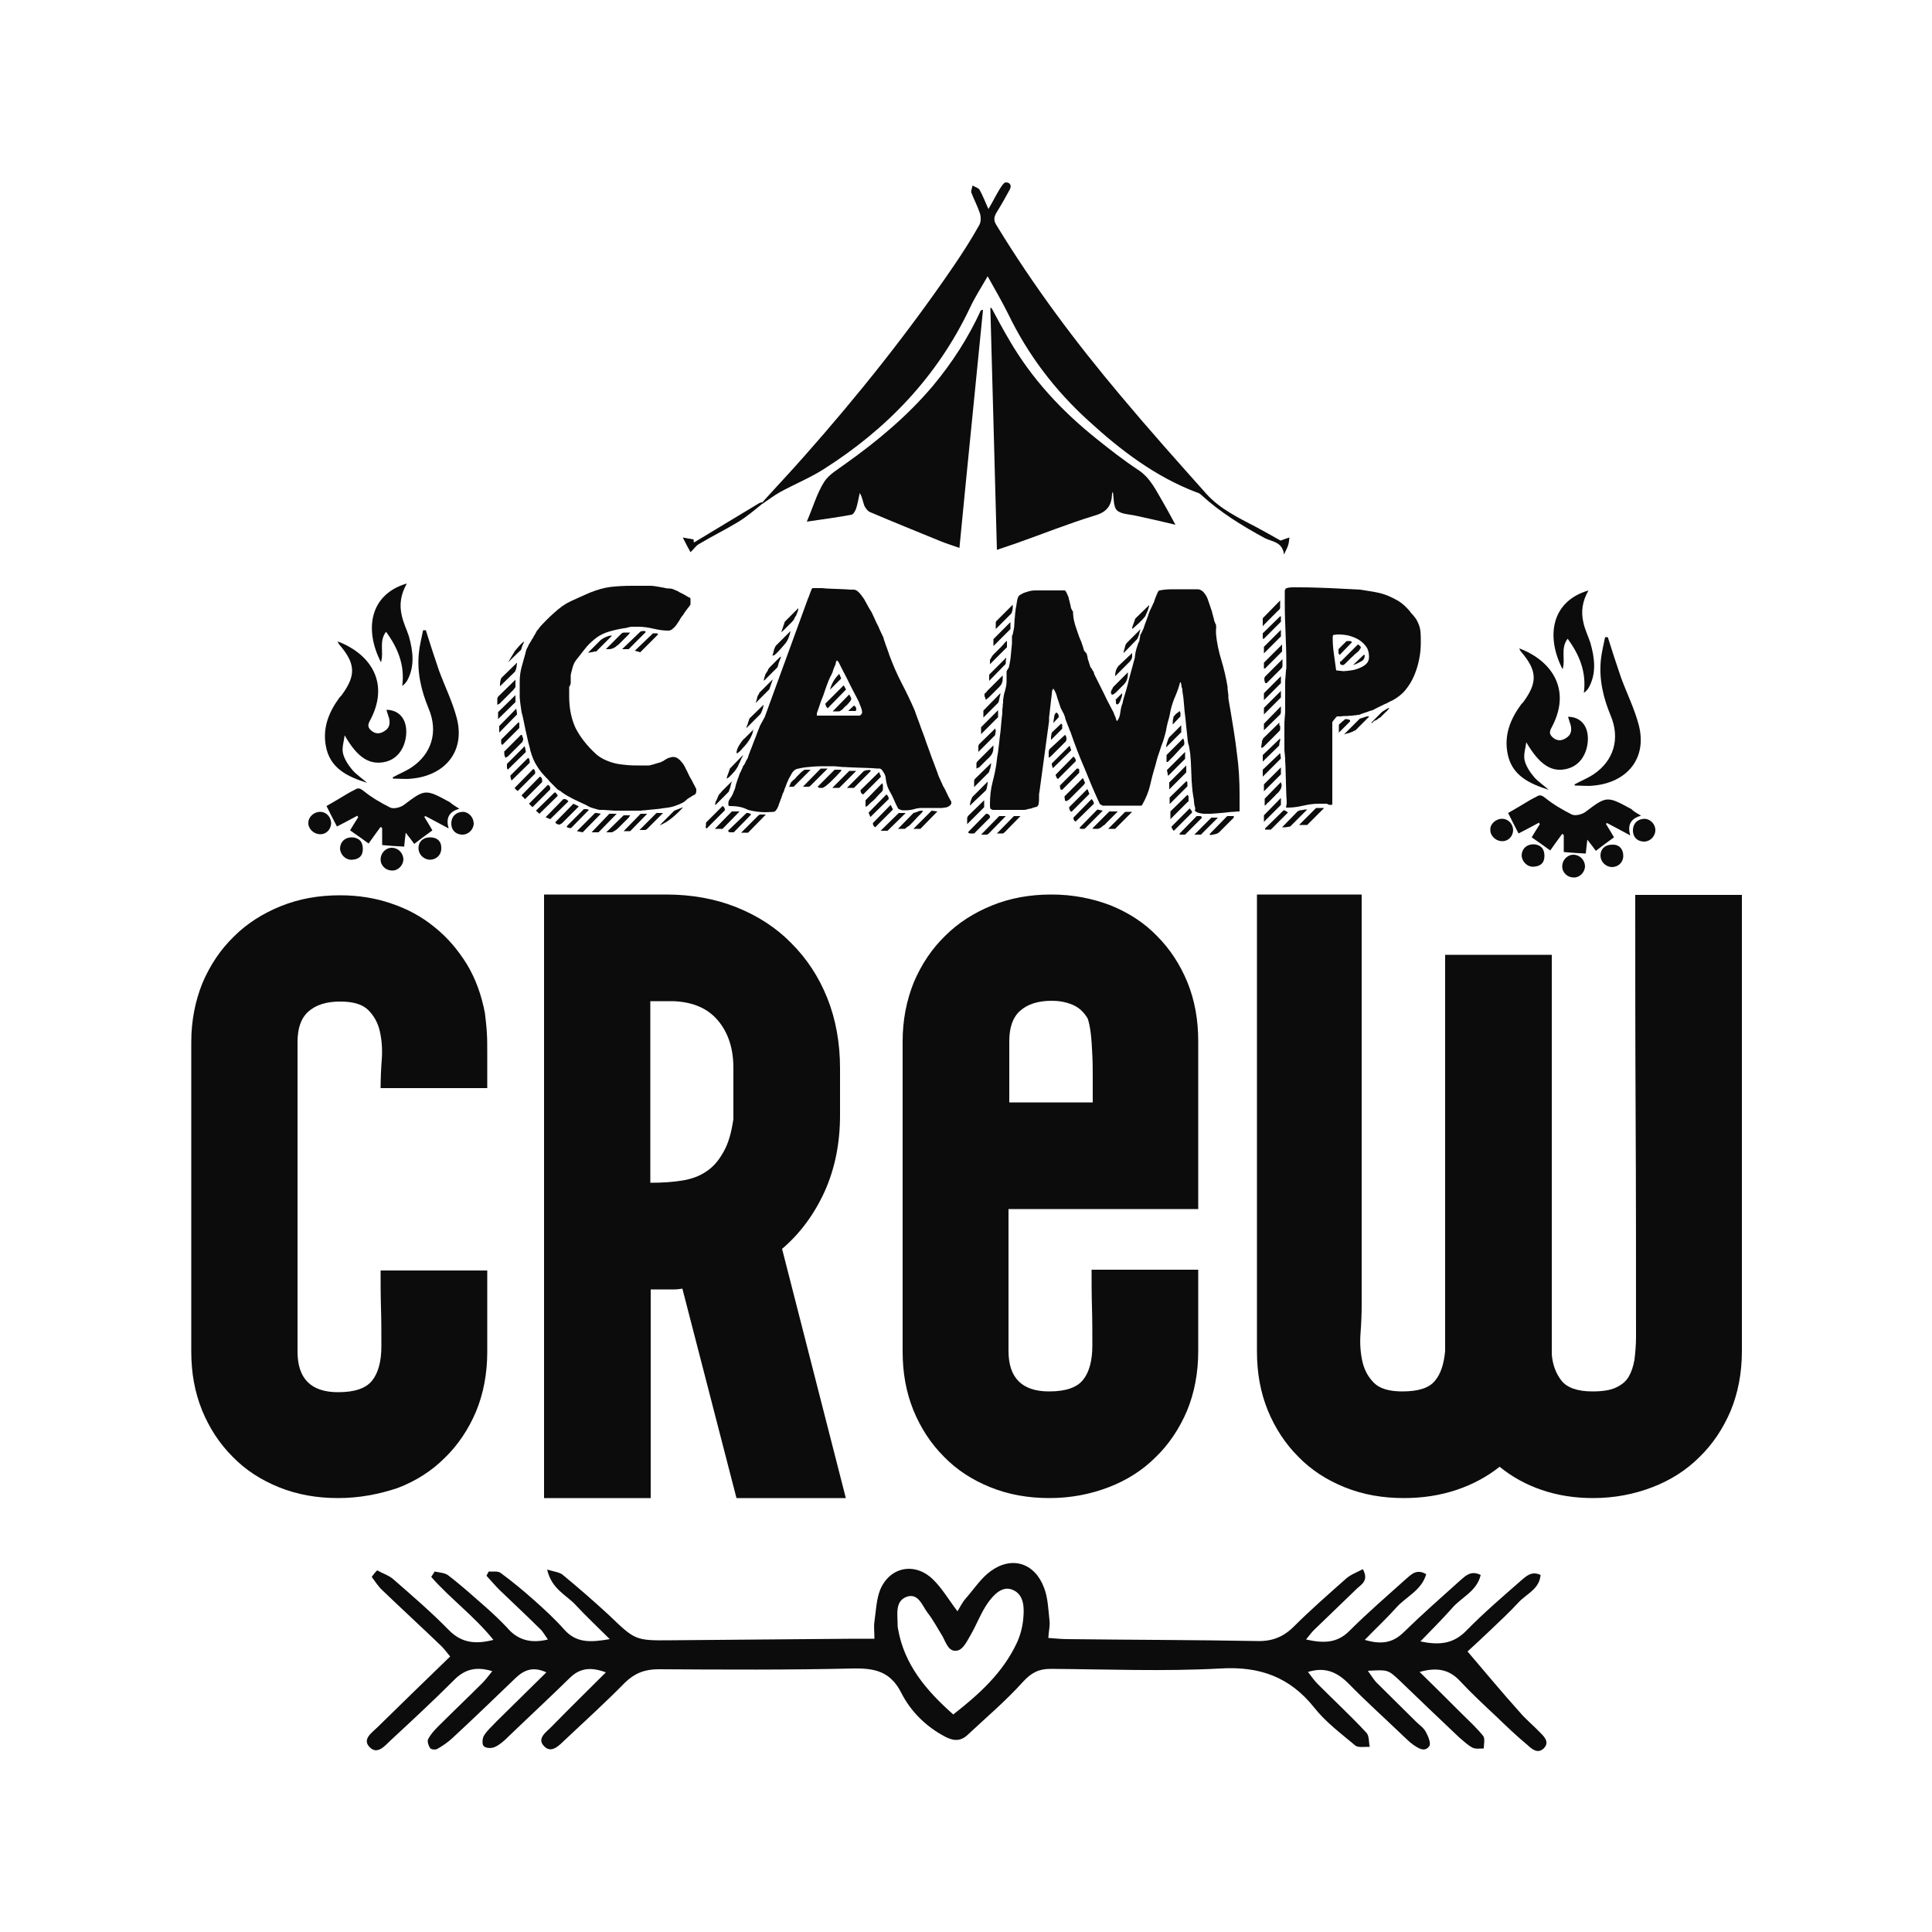 <?xml version="1.0" encoding="utf-8"?>
<!-- Generator: Adobe Illustrator 22.0.0, SVG Export Plug-In . SVG Version: 6.00 Build 0)  -->
<svg version="1.1" id="Layer_1" xmlns="http://www.w3.org/2000/svg" xmlns:xlink="http://www.w3.org/1999/xlink" x="0px" y="0px"
	 viewBox="0 0 500 500" style="enable-background:new 0 0 500 500;" xml:space="preserve">
<style type="text/css">
	.st0{fill:#0C0C0C;}
</style>
<g>
	<g>
		<path class="st0" d="M410.2,224.1c0,1.6-1.3,3-2.9,3c-1.6,0-3-1.2-3-2.9c0-1.6,1.3-3,2.9-3C408.8,221.2,410.1,222.5,410.2,224.1z"
			/>
		<g>
			<path class="st0" d="M395,192.1c-0.2,1.6-0.8,3.3-0.4,4.8c0.4,1.5,1.4,3,2.5,4.3c1.1,1.2,2.5,2.1,3.7,3.2
				c-5-1.6-9.7-3.7-10.7-9.7c-0.8-4.6,0.8-8.6,3.5-12.3c0.2-0.3,0.5-0.5,0.7-0.8c3.7-5.1,3.5-8.1-0.7-13c-0.2-0.2-0.3-0.5-0.4-0.8
				c8.4,3.2,13.3,10.5,8.7,19.8c-0.5,1.1-1.4,2-0.1,3.2c1.1,1,2.3,1,3.5,0.2c1.3-0.8,1.5-1.9,1.2-3.3c-0.2-0.7-0.5-1.5-0.7-2.2
				c2.8,0,4.8,1.8,5.1,4.8c0.3,2.9-0.9,7.4-5.1,8.6C401.6,200.1,398.4,197.9,395,192.1z"/>
			<path class="st0" d="M424.7,211.1c-2.9,0.8-3.5,2.6-2.8,5.1c-2.2-1.2-4.1-2.2-6-3.2c-0.1,0.1-0.2,0.1-0.3,0.2
				c0.8,1.3,1.6,2.6,2.1,3.5c-1.7,1.2-3.1,2.3-4.7,3.5c-0.4-0.6-1.2-1.6-2.2-2.9c-0.2,1.5-0.3,2.7-0.4,3.6c-1.9-0.1-3.7-0.2-5.7-0.4
				c0-1.1,0-2.8,0-4.4c-0.1-0.1-0.3-0.2-0.4-0.3c-1.1,1.5-2.2,3-3.1,4.3c-1.6-1.2-3.1-2.2-4.8-3.4c0.5-0.9,1.3-2.1,2.1-3.4
				c-0.1-0.1-0.1-0.2-0.2-0.4c-1.9,1-3.7,2-5.3,2.8c-0.9-1.7-1.7-3.3-2.7-5.3c1.6-0.9,3.6-2.1,5.6-3.3c0.5-0.3,1.1-0.6,1.7-0.9
				c0.9-0.6,1.4-0.4,2.3,0.3c2.1,1.7,4.5,3.1,6.9,4.3c0.9,0.4,2.5,0,3.4-0.6c5.6-4.2,5.6-4.3,12-0.8
				C422.8,210,423.5,210.4,424.7,211.1z"/>
			<path class="st0" d="M407.5,203c1.6-0.9,3.4-1.6,4.9-2.6c5.2-3.5,7-9.2,4.4-15.3c-1.9-4.6-3-9.3-2.5-14.3c0.2-2,0.7-3.9,1.1-5.9
				c0.2,0,0.5,0,0.7,0c1.1,3.5,2.2,6.9,3.4,10.4c1.5,4.1,3.5,8.1,4.6,12.3c2.3,8.8-3.2,14.9-11.6,15.7c-1.6,0.2-3.2,0-4.9,0
				C407.5,203.2,407.5,203.1,407.5,203z"/>
			<path class="st0" d="M404.4,173.2c-4.4-8.5-2.9-17.6,6.7-20.4c-1.6,2.8-2,5.5-1.3,8.4c0.4,1.8,1.2,3.4,1.8,5.2
				c1.1,3.9,1.6,7.8-0.4,11.5c-0.3,0.5-0.7,1-1.3,1.4c0.7-5.3-1.1-9.8-4.2-14C403.8,167.8,405.2,170.6,404.4,173.2z"/>
			<path class="st0" d="M428.4,215c-0.1,1.6-1.5,2.9-3.1,2.8c-1.7-0.1-2.8-1.3-2.7-3.1c0.1-1.7,1.3-2.8,3.1-2.8
				C427.2,212,428.5,213.4,428.4,215z"/>
			<path class="st0" d="M388.7,211.9c1.7,0,2.9,1.4,2.9,3c-0.1,1.7-1.4,2.9-3,2.8c-1.6-0.1-3-1.5-2.9-3
				C385.6,213.3,387.1,211.9,388.7,211.9z"/>
			<path class="st0" d="M399.7,221.5c0,1.9-1.1,2.7-2.8,2.8c-1.7,0.1-3.1-1.4-3.1-3c0.1-1.7,1.3-2.8,3.1-2.8
				C398.7,218.6,399.7,219.6,399.7,221.5z"/>
			<path class="st0" d="M420.1,221.5c0,1.7-1.3,2.9-3,2.9c-1.6-0.1-2.9-1.4-2.9-3c0-1.7,1.2-2.8,3-2.8
				C419,218.5,420.1,219.7,420.1,221.5z"/>
		</g>
	</g>
	<g>
		<path class="st0" d="M104.4,222.3c0,1.6-1.3,3-2.9,3c-1.6,0-3-1.2-3-2.9c0-1.6,1.3-3,2.9-3C103,219.4,104.3,220.7,104.4,222.3z"/>
		<g>
			<path class="st0" d="M89.2,190.3c-0.2,1.6-0.8,3.3-0.4,4.8c0.4,1.5,1.4,3,2.5,4.3c1.1,1.2,2.5,2.1,3.7,3.2
				c-5-1.6-9.7-3.7-10.7-9.7c-0.8-4.6,0.8-8.6,3.5-12.3c0.2-0.3,0.5-0.5,0.7-0.8c3.7-5.1,3.5-8.1-0.7-13c-0.2-0.2-0.3-0.5-0.4-0.8
				c8.4,3.2,13.3,10.5,8.7,19.8c-0.5,1.1-1.4,2-0.1,3.2c1.1,1,2.3,1,3.5,0.2c1.3-0.8,1.5-1.9,1.2-3.3c-0.2-0.7-0.5-1.5-0.7-2.2
				c2.8,0,4.8,1.8,5.1,4.8c0.3,2.9-0.9,7.4-5.1,8.6C95.7,198.2,92.5,196.1,89.2,190.3z"/>
			<path class="st0" d="M118.9,209.3c-2.9,0.8-3.5,2.6-2.8,5.1c-2.2-1.2-4.1-2.2-6-3.2c-0.1,0.1-0.2,0.1-0.3,0.2
				c0.8,1.3,1.6,2.6,2.1,3.5c-1.7,1.2-3.1,2.3-4.7,3.5c-0.4-0.6-1.2-1.6-2.2-2.9c-0.2,1.5-0.3,2.7-0.4,3.6c-1.9-0.1-3.7-0.2-5.7-0.4
				c0-1.1,0-2.8,0-4.4c-0.1-0.1-0.3-0.2-0.4-0.3c-1.1,1.5-2.2,3-3.1,4.3c-1.6-1.2-3.1-2.2-4.8-3.4c0.5-0.9,1.3-2.1,2.1-3.4
				c-0.1-0.1-0.1-0.2-0.2-0.4c-1.9,1-3.7,2-5.3,2.8c-0.9-1.7-1.7-3.3-2.7-5.3c1.6-0.9,3.6-2.1,5.6-3.3c0.5-0.3,1.1-0.6,1.7-0.9
				c0.9-0.6,1.4-0.4,2.3,0.3c2.1,1.7,4.5,3.1,6.9,4.3c0.9,0.4,2.5,0,3.4-0.6c5.6-4.2,5.6-4.3,12-0.8
				C117,208.1,117.7,208.6,118.9,209.3z"/>
			<path class="st0" d="M101.6,201.2c1.6-0.9,3.4-1.6,4.9-2.6c5.2-3.5,7-9.2,4.4-15.3c-1.9-4.6-3-9.3-2.5-14.3
				c0.2-2,0.7-3.9,1.1-5.9c0.2,0,0.5,0,0.7,0c1.1,3.5,2.2,6.9,3.4,10.4c1.5,4.1,3.5,8.1,4.6,12.3c2.3,8.8-3.2,14.9-11.6,15.7
				c-1.6,0.2-3.2,0-4.9,0C101.7,201.4,101.7,201.3,101.6,201.2z"/>
			<path class="st0" d="M98.6,171.4c-4.4-8.5-2.9-17.6,6.7-20.4c-1.6,2.8-2,5.5-1.3,8.4c0.4,1.8,1.2,3.4,1.8,5.2
				c1.1,3.9,1.6,7.8-0.4,11.5c-0.3,0.5-0.7,1-1.3,1.4c0.7-5.3-1.1-9.8-4.2-14C98,166,99.4,168.8,98.6,171.4z"/>
			<path class="st0" d="M122.6,213.2c-0.1,1.6-1.5,2.9-3.1,2.8c-1.7-0.1-2.8-1.3-2.7-3.1c0.1-1.7,1.3-2.8,3.1-2.8
				C121.4,210.2,122.6,211.6,122.6,213.2z"/>
			<path class="st0" d="M82.8,210.1c1.7,0,2.9,1.4,2.9,3c-0.1,1.7-1.4,2.9-3,2.8c-1.6-0.1-3-1.5-2.9-3
				C79.8,211.4,81.3,210.1,82.8,210.1z"/>
			<path class="st0" d="M93.9,219.7c0,1.9-1.1,2.7-2.8,2.8c-1.7,0.1-3.1-1.4-3.1-3c0.1-1.7,1.3-2.8,3.1-2.8
				C92.9,216.8,93.9,217.8,93.9,219.7z"/>
			<path class="st0" d="M114.2,219.6c0,1.7-1.3,2.9-3,2.9c-1.6-0.1-2.9-1.4-2.9-3c0-1.7,1.2-2.8,3-2.8
				C113.2,216.7,114.3,217.8,114.2,219.6z"/>
		</g>
	</g>
	<g>
		<path class="st0" d="M87.5,387.7c-5.5,0-10.6-0.9-15.3-2.8c-4.7-1.9-8.7-4.5-12-7.9c-3.4-3.4-6-7.4-7.9-12
			c-1.9-4.7-2.8-9.7-2.8-15.2v-80.1c0-5.5,1-10.6,2.9-15.3c2-4.7,4.7-8.7,8.1-12c3.4-3.4,7.5-6,12.2-7.9c4.7-1.9,9.8-2.8,15.3-2.8
			c4.7,0,9.1,0.7,13.2,2.1c4.2,1.4,7.9,3.4,11.2,6.1c3.3,2.6,6.1,5.9,8.4,9.6c2.3,3.8,3.8,8,4.7,12.7c0.2,1.7,0.4,3.4,0.5,5.1
			c0.1,1.7,0.1,3.4,0.1,5.1v9.2H98.5c0-2.3,0.1-4.8,0.3-7.4c0.2-2.6,0-5.1-0.5-7.3c-0.5-2.2-1.5-4-3-5.5c-1.5-1.5-3.9-2.2-7.3-2.2
			c-3.6,0-6.3,0.9-8.2,2.6c-1.9,1.7-2.8,4.3-2.8,7.9v80.1c0,7,3.5,10.5,10.5,10.5c4.3,0,7.2-1,8.8-3c1.6-2,2.4-5,2.4-8.9
			c0-3.3,0-6.6-0.1-9.9c-0.1-3.3-0.1-6.6-0.1-9.7h27.6v21.1c0,5.6-1,10.8-2.9,15.4c-2,4.7-4.7,8.7-8.1,12c-3.4,3.4-7.5,6-12.2,7.8
			C98.1,386.7,93,387.7,87.5,387.7z"/>
		<path class="st0" d="M140.8,387.7V231.5h31.6c6.6,0,12.7,1.1,18.2,3.3s10.3,5.3,14.2,9.3c4,4,7.1,8.7,9.3,14.2
			c2.2,5.5,3.3,11.6,3.3,18.2v12.1c0,7.2-1.3,13.8-4,19.8c-2.7,5.9-6.4,10.9-11,14.8l16.5,64.5h-28.3l-14-54.2
			c-0.7,0.1-1.4,0.2-2.1,0.2c-0.7,0-1.4,0-2.1,0h-4v54H140.8z M174.2,259.1h-5.9v47c3.2,0,6-0.2,8.4-0.6c2.4-0.4,4.5-1.2,6.2-2.4
			c1.8-1.2,3.2-2.9,4.4-5.1c1.2-2.1,2-4.9,2.5-8.4v-13.2c0-5-1.3-9.1-4-12.3C183.2,261,179.4,259.3,174.2,259.1z"/>
		<path class="st0" d="M233.6,269.5c0-5.5,1-10.6,2.9-15.3c2-4.7,4.7-8.7,8.1-12c3.4-3.4,7.5-6,12.2-7.9c4.7-1.9,9.8-2.8,15.3-2.8
			s10.6,1,15.3,2.8c4.7,1.9,8.7,4.5,12,7.9c3.4,3.4,6,7.4,7.9,12c1.9,4.7,2.8,9.7,2.8,15.3v43.4h-49.1v36.7c0,7,3.5,10.5,10.5,10.5
			c4.3,0,7.2-1,8.8-3c1.6-2,2.4-5,2.4-8.9c0-3.3,0-6.6-0.1-9.9c-0.1-3.3-0.1-6.6-0.1-9.7h27.6v21.1c0,5.6-1,10.8-2.9,15.4
			c-2,4.7-4.7,8.7-8.1,12c-3.4,3.4-7.5,6-12.2,7.8c-4.7,1.8-9.8,2.8-15.3,2.8s-10.6-0.9-15.3-2.8c-4.7-1.9-8.7-4.5-12-7.9
			c-3.4-3.4-6-7.4-7.9-12c-1.9-4.7-2.8-9.7-2.8-15.2V269.5z M282.8,285.3c0-1.7,0-3.6,0-5.8c0-2.1,0-4.3-0.1-6.3
			c-0.1-2.1-0.2-4-0.4-5.7c-0.2-1.7-0.5-3-0.8-3.9c-1-1.7-2.3-2.9-4-3.6c-1.7-0.7-3.5-1-5.3-1c-3.6,0-6.3,0.9-8.2,2.6
			c-1.9,1.7-2.8,4.3-2.8,7.9v15.8H282.8z"/>
		<path class="st0" d="M352.4,231.5v106.2c0,2.3-0.1,4.8-0.3,7.4c-0.2,2.6,0,5.1,0.5,7.3c0.5,2.2,1.5,4,3,5.5c1.5,1.5,4,2.2,7.3,2.2
			c4.2,0,7-0.9,8.5-2.8c1.5-1.8,2.3-4.4,2.6-7.7V247.1h27.6v102.5v0.9c0.2,2.7,1.1,5,2.5,6.8c1.4,1.8,4.1,2.8,8,2.8
			c2.6,0,4.6-0.3,6.1-1c1.5-0.7,2.6-1.6,3.3-2.8c0.7-1.2,1.2-2.7,1.5-4.4c0.2-1.7,0.4-3.7,0.4-5.9c0-19.1,0-38.2-0.1-57.1
			c-0.1-19-0.1-38.1-0.1-57.3h27.6v118.1c0,5.6-1,10.8-2.9,15.4c-2,4.7-4.7,8.7-8.1,12c-3.4,3.4-7.5,6-12.2,7.8
			c-4.7,1.8-9.8,2.8-15.3,2.8c-4.8,0-9.2-0.7-13.3-2.1c-4.1-1.4-7.7-3.4-10.9-6c-3.3,2.6-7,4.6-11.2,6c-4.2,1.4-8.7,2.1-13.6,2.1
			c-5.5,0-10.6-0.9-15.3-2.8c-4.7-1.9-8.7-4.5-12-7.9c-3.4-3.4-6-7.4-7.9-12c-1.9-4.7-2.8-9.7-2.8-15.2V231.5H352.4z"/>
	</g>
	<g>
		<path class="st0" d="M133.4,176.8c0,0.5,0,0.8,0,0.9c0,0.2-0.2,0.4-0.6,0.9l-3.5,3.5l-0.6,0.3v-0.6c0-0.2,0-0.4,0-0.8
			c0-0.3,0.1-0.5,0.2-0.7l4.5-4.4V176.8z M133.4,179.9v1.8l-4.5,4.4v-1.8L133.4,179.9z M133.6,183.4c0,0.1,0.1,0.3,0.1,0.6
			c0,0.3,0.1,0.5,0.1,0.6v0.2v0.1l-4.6,4.7v-1.7L133.6,183.4z M133.8,171.5c0,0.1,0,0.4-0.1,0.8c0,0.4-0.1,0.6-0.1,0.7
			c0,0.1-0.1,0.3-0.2,0.5c0,0.1-0.1,0.3-0.1,0.3l-3.9,3.8v-0.3c0-0.3,0-0.6,0.1-1.1c0.1-0.4,0.2-0.8,0.5-1L133.8,171.5z
			 M129.7,191.4l4.4-4.4h0.3v1.4l-4.4,4.4c-0.2-0.2-0.3-0.3-0.3-0.5s0-0.3,0-0.5V191.4z M130.4,194.6l4.4-4.4h0.2h0.1
			c0,0,0,0.2,0.1,0.4c0.1,0.2,0.1,0.4,0.2,0.5v0.1v0.2l-0.1,0.3l-0.1,0.3l-3.8,3.8l-0.6,0.3c-0.2-0.4-0.3-0.8-0.3-1.2V194.6z
			 M131.2,197.7l4.6-4.6l0.3,1.5l-4.7,4.6c-0.1-0.2-0.2-0.4-0.2-0.5c0-0.2,0-0.3,0-0.5V197.7z M135.6,166c0,0.1,0,0.2-0.1,0.4
			c-0.1,0.2-0.1,0.4-0.2,0.4c-0.1,0.2-0.2,0.5-0.3,0.9c-0.1,0.4-0.2,0.6-0.3,0.6l-3.2,3.1c0.6-1,1.2-2,1.8-3
			C134,167.6,134.7,166.7,135.6,166z M132.1,200.7l4.4-4.4l0.1-0.1c0.2,0,0.4,0.1,0.4,0.4c0,0.2,0.1,0.4,0.1,0.6v0.2l-4.7,4.6
			c-0.2-0.4-0.3-0.8-0.3-1.2V200.7z M138,199c0.4,0.2,0.5,0.5,0.5,0.9v0.3l-4.4,4.4l-0.1,0.1l-0.2-0.1l-0.1-0.1c0,0-0.1-0.1-0.1-0.1
			c-0.1-0.1-0.2-0.2-0.3-0.3c-0.1-0.1-0.1-0.2,0-0.3L138,199z M134.5,176.3c0-1.3,0.2-2.6,0.5-3.7c0.3-1.2,0.7-2.4,1-3.6
			c0.1-0.6,0.3-1.1,0.6-1.6c0.2-0.5,0.5-1,0.9-1.6c0-0.1,0.1-0.3,0.3-0.5c0.2-0.3,0.3-0.6,0.5-0.9c0.2-0.3,0.4-0.6,0.5-0.9
			c0.2-0.3,0.3-0.5,0.4-0.5c0.5-0.8,1.2-1.5,2-2.3c0.8-0.8,1.5-1.5,2.1-2c1.5-1.4,2.9-2.4,4.4-3.1c1.5-0.7,3.1-1.4,4.9-2.2
			c2-0.8,3.8-1.3,5.4-1.5c1.7-0.2,3.6-0.3,5.7-0.3c0.3,0,0.7,0,1.2,0c0.5,0,1,0,1.5,0c0.5,0,0.9,0,1.3,0c0.4,0,0.6,0,0.6,0
			c0.6,0,1.2,0.1,1.8,0.2c0.6,0.1,1.2,0.2,1.7,0.3c0.3,0.1,0.8,0.2,1.4,0.2c0.6,0,1.1,0.2,1.5,0.4c0.1,0,0.4,0.2,0.7,0.3
			c0.3,0.2,0.7,0.4,1.1,0.6c0.4,0.2,0.8,0.4,1.1,0.6c0.3,0.2,0.6,0.4,0.8,0.4c0.2,0.1,0.3,0.3,0.3,0.4c0,0.1,0,0.3,0,0.6v0.7
			c0,0.1,0,0.2-0.1,0.3c-0.1,0.1-0.1,0.2-0.2,0.3c-0.1,0.1-0.2,0.3-0.4,0.5c-0.2,0.3-0.4,0.5-0.6,0.8c-0.2,0.3-0.4,0.6-0.6,0.9
			c-0.2,0.3-0.3,0.4-0.4,0.5c-0.2,0.3-0.4,0.6-0.6,1c-0.3,0.4-0.5,0.8-0.8,1.2s-0.6,0.7-1,1c-0.3,0.3-0.7,0.4-1.1,0.4
			c-1.3,0-2.5-0.2-3.8-0.5c-1.3-0.3-2.6-0.5-3.9-0.5h-1.6c-0.1,0-0.3,0-0.8,0.1c-0.4,0.1-0.7,0.2-0.7,0.2c-1.5,0.2-2.9,0.5-4.3,0.9
			s-2.7,1-3.9,2c-1,0.8-1.8,1.6-2.5,2.5c-0.7,0.9-1.4,1.8-2.2,2.8c-0.5,0.6-0.8,1.3-1,2c-0.2,0.8-0.4,1.4-0.5,2.1c0,0.1,0,0.2,0,0.5
			c0,0.2,0,0.5,0,0.7c0,0.2,0,0.5,0,0.7c0,0.3,0,0.4-0.1,0.4c0,0,0,0.1-0.1,0.3c0,0.2-0.1,0.3-0.2,0.3v2.5c0,3.2,0.6,6,1.7,8.3
			c1.2,2.3,2.9,4.5,5.3,6.7c0.7,0.6,1.5,1.1,2.4,1.5s1.8,0.7,2.7,0.9c0.9,0.2,1.9,0.3,2.9,0.4c1,0.1,1.9,0.1,2.8,0.1h2.9
			c0.4-0.1,0.9-0.2,1.5-0.4c0.6-0.2,1-0.3,1.4-0.4c0,0,0.2-0.1,0.4-0.2c0.2-0.1,0.5-0.2,0.7-0.4c0.2-0.1,0.5-0.3,0.7-0.4
			c0.2-0.1,0.4-0.2,0.5-0.2c0,0,0.2,0,0.4-0.1c0.2-0.1,0.4-0.1,0.5-0.1h0.1c0.4,0,0.8,0.1,1.1,0.3c0.3,0.2,0.7,0.5,1,0.9
			c0.3,0.3,0.6,0.7,0.8,1.1c0.2,0.4,0.4,0.7,0.5,1c0.1,0.2,0.3,0.5,0.5,1c0.2,0.5,0.5,1,0.8,1.5c0.3,0.5,0.5,1.1,0.8,1.5
			c0.2,0.5,0.4,0.8,0.5,1v0.5c0,0.5-0.2,0.9-0.5,1c-0.3,0.1-0.7,0.4-1.2,0.7c0,0-0.2,0.1-0.3,0.2c-0.2,0.1-0.4,0.2-0.5,0.4
			c-0.2,0.1-0.4,0.3-0.5,0.4c-0.2,0.1-0.3,0.2-0.3,0.2c-0.7,0.4-1.4,0.7-2.3,1s-1.6,0.4-2.4,0.5c-0.3,0-0.8,0.1-1.4,0.2
			c-0.6,0.1-1.3,0.1-2,0.2c-0.7,0.1-1.3,0.1-1.9,0.2c-0.6,0-0.9,0.1-1.1,0.1h-2.7h-2.9c-0.2,0-0.6,0-1.1,0c-0.5,0-1-0.1-1.5-0.1
			c-0.5,0-1-0.1-1.5-0.1c-0.5,0-0.8,0-1,0c-0.5-0.1-1.1-0.3-1.8-0.5c-0.7-0.2-1.2-0.5-1.7-0.8c-1.1-0.5-2.2-1-3.2-1.5
			c-1-0.5-1.9-1-2.9-1.7c-0.1-0.1-0.3-0.3-0.7-0.5c-0.2-0.1-0.3-0.2-0.5-0.3c-0.1-0.1-0.3-0.3-0.5-0.5c-0.2-0.2-0.5-0.5-0.8-0.8
			c-0.3-0.3-0.5-0.5-0.8-0.8c-0.2-0.3-0.4-0.5-0.5-0.6c-1-1-2-2.1-2.7-3.3c-0.8-1.2-1.3-2.5-1.7-3.9c-0.1-0.5-0.3-1.3-0.6-2.4
			c-0.2-1-0.5-2.1-0.7-3.1c-0.2-1-0.4-2-0.6-2.9c-0.2-0.9-0.3-1.4-0.4-1.6c-0.2-1.3-0.4-2.6-0.5-3.9
			C134.5,178.9,134.5,177.6,134.5,176.3z M135.1,205.7l4.6-4.7c0.3,0.1,0.4,0.2,0.5,0.4c0.1,0.2,0.1,0.4,0.1,0.6v0.4l-4.4,4.4
			c-0.1,0-0.2-0.2-0.4-0.4c-0.2-0.2-0.4-0.4-0.4-0.4c0,0-0.1,0-0.1-0.1L135.1,205.7L135.1,205.7z M141.8,203.1
			c0.4,0.2,0.6,0.5,0.6,0.9c0,0,0,0.1,0,0.1s0,0,0,0.1v0.1l-4.6,4.6l-0.9-0.9L141.8,203.1z M143.5,205.1h0.1h0.1
			c0.1,0,0.2,0.1,0.3,0.3s0.2,0.3,0.3,0.3v0.1v0.2l-4.7,4.6l-0.9-0.8L143.5,205.1z M145.8,206.8h0.3c0.4,0,0.7,0.2,1,0.6l-4.7,4.6
			l-1.2-0.5L145.8,206.8z M148.4,208l1.4,0.7l-4.3,4.3c0,0-0.1,0.1-0.3,0.2s-0.2,0.1-0.3,0.2h-0.1c-0.5,0-0.9-0.2-1.1-0.6L148.4,208
			z M146.7,213.8l4.4-4.4h0.3c0.2,0,0.4,0,0.5,0c0.1,0,0.3,0.1,0.5,0.2l-4.6,4.7h-0.2c-0.2,0-0.4,0-0.6-0.1c-0.2,0-0.3-0.2-0.3-0.4
			V213.8z M154,210.4h0.3c0.3,0,0.7,0.1,1.2,0.2l-4.7,4.8l-1.5-0.3L154,210.4z M158.4,164.5l-4.1,4.1c-0.3,0-0.5,0-0.7,0.1
			c-0.2,0-0.4,0.1-0.6,0.1c-0.2,0-0.3,0.1-0.5,0.1h-0.1h-0.2l3.3-3.3c0.3-0.2,0.7-0.5,1.2-0.7c0.5-0.2,0.9-0.4,1.4-0.4H158.4z
			 M159.6,210.6l-4.7,4.8h-1.8l4.6-4.8H159.6z M163.1,163.6c0,0-0.1,0.1-0.2,0.3c-0.1,0.1-0.1,0.3-0.2,0.3c-0.1,0.1-0.3,0.3-0.5,0.5
			c-0.3,0.3-0.6,0.6-0.9,0.9c-0.3,0.3-0.6,0.6-0.9,0.9c-0.3,0.3-0.5,0.5-0.6,0.5c-0.6,0.6-1.4,1-2.2,1c-0.1,0-0.2,0-0.4,0
			c-0.2,0-0.3,0-0.4,0l4.1-4.1c0.1-0.1,0.4-0.2,0.7-0.2c0.4,0,0.7,0,1,0H163.1z M163.1,211c0,0-0.1,0.1-0.2,0.3
			c-0.1,0.1-0.1,0.2-0.2,0.3l-2.9,2.9c-0.1,0.1-0.4,0.3-0.7,0.5c-0.3,0.2-0.5,0.3-0.5,0.3c-0.1,0-0.2,0.1-0.3,0.1h-0.5
			c0,0-0.2,0-0.4,0c-0.2,0-0.4,0-0.5,0l4.5-4.4H163.1z M166.2,163.3c0.1,0,0.3,0,0.5,0c0.2,0,0.4,0.1,0.4,0.3l-4.4,4.4H161l4.8-4.6
			h0.2c0,0,0.1,0,0.1,0C166.1,163.3,166.1,163.3,166.2,163.3z M167.5,210.6l-4.4,4.5h-1.7l4.4-4.5H167.5z M169,163.9h0.4
			c0.1,0,0.3,0,0.5,0c0.2,0,0.4,0.1,0.4,0.3l-4.6,4.6l-1.4-0.4L169,163.9z M171.6,210.4l-4.1,4.1c-0.2,0.2-0.4,0.3-0.6,0.3
			c-0.2,0-0.4,0-0.6,0c-0.1,0-0.2,0-0.4,0c-0.2,0-0.3,0-0.4,0l4.2-4.2c0.2-0.2,0.4-0.3,0.6-0.2c0.2,0,0.4,0,0.6,0H171.6z
			 M176.8,208.9c-0.7,0.8-1.6,1.7-2.8,2.7c-1.2,1-2.3,1.6-3.3,2l3.8-3.8L176.8,208.9z"/>
		<path class="st0" d="M182.7,213.6c0-0.2,0-0.4,0-0.5c0-0.2,0.1-0.3,0.2-0.4l4.1-4.1c0.4,0.2,0.6,0.6,0.6,1v0.1l-4.7,4.7
			c-0.2-0.1-0.3-0.2-0.3-0.4C182.7,213.9,182.7,213.8,182.7,213.6z M189.4,202.3L189.4,202.3c-0.1,0.2-0.2,0.5-0.3,1s-0.2,0.8-0.3,1
			l-0.1,0.3l-0.1,0.3l-3.5,3.5v-0.1V208c0-0.1,0-0.2,0.1-0.4c0-0.2,0.1-0.4,0.2-0.4c0.1-0.2,0.2-0.6,0.4-1c0.2-0.4,0.3-0.7,0.4-0.7
			c0.1-0.1,0.4-0.4,0.6-0.7c0.3-0.3,0.6-0.6,1-1c0.3-0.3,0.7-0.7,1-1c0.3-0.3,0.5-0.5,0.7-0.6V202.3z M191.4,210l-4.4,4.5h-2
			l4.4-4.5H191.4z M192.3,195.4c0,0.1-0.1,0.4-0.3,0.7c-0.2,0.3-0.3,0.7-0.5,1.1c-0.2,0.4-0.4,0.7-0.5,1.1c-0.2,0.3-0.3,0.5-0.4,0.6
			c0,0.1-0.2,0.3-0.4,0.6c-0.2,0.3-0.5,0.5-0.7,0.8c-0.3,0.3-0.5,0.5-0.8,0.8c-0.3,0.2-0.5,0.4-0.6,0.4v-0.1v-0.2
			c0.1-0.4,0.3-0.8,0.5-1.4c0.2-0.6,0.3-0.9,0.3-0.9L192.3,195.4z M188.8,208.6c-0.2,0-0.3-0.2-0.3-0.3c0-0.2,0-0.3,0-0.5
			c0-0.4,0.2-0.8,0.5-1.2c0.3-0.4,0.5-0.8,0.7-1.2c0-0.1,0.1-0.4,0.3-0.8s0.3-0.8,0.4-1.3s0.3-0.9,0.4-1.3s0.2-0.6,0.3-0.8
			c0-0.1,0.1-0.3,0.2-0.6c0.1-0.3,0.2-0.6,0.4-0.9c0.1-0.3,0.3-0.6,0.4-0.9c0.1-0.2,0.2-0.4,0.2-0.5c0,0,0.1-0.2,0.3-0.4
			c0.1-0.2,0.3-0.5,0.4-0.8c0.1-0.3,0.3-0.5,0.4-0.7c0.1-0.2,0.2-0.4,0.2-0.4c0-0.2,0.2-0.7,0.5-1.5c0.3-0.8,0.7-1.7,1-2.6
			c0.4-0.9,0.7-1.8,1-2.6c0.3-0.8,0.5-1.3,0.6-1.5c0.1-0.2,0.3-0.6,0.6-1.1c0.3-0.6,0.5-0.9,0.6-1.1l11.1-30.4
			c0-0.1,0.1-0.3,0.2-0.5c0.1-0.2,0.2-0.5,0.3-0.8c0.1-0.3,0.2-0.5,0.3-0.8c0.1-0.2,0.2-0.4,0.2-0.6l0.3-0.3h1h1.1
			c0.2,0,0.6,0,1.4,0.1c0.7,0,1.5,0.1,2.4,0.1c0.9,0,1.7,0.1,2.4,0.1c0.7,0,1.2,0.1,1.4,0.1c0.3,0,0.6,0,0.9,0
			c0.3,0,0.6,0.1,0.9,0.3c0.4,0.3,0.7,0.6,1,1c0.3,0.4,0.5,0.7,0.8,1.1c0.1,0.2,0.3,0.5,0.5,0.9c0.2,0.4,0.4,0.7,0.6,1.1
			c0.2,0.4,0.4,0.7,0.6,1c0.2,0.3,0.3,0.5,0.3,0.5c0.1,0.3,0.4,0.8,0.7,1.5c0.3,0.7,0.6,1.4,1,2.1c0.3,0.7,0.6,1.4,0.9,2
			c0.3,0.6,0.5,1,0.5,1.2c0,0.1,0.1,0.4,0.3,0.9c0.1,0.4,0.3,0.9,0.5,1.4c0.2,0.5,0.3,1,0.5,1.4c0.1,0.4,0.2,0.7,0.3,0.9
			c0.9,2.4,1.9,4.7,3.1,7c1.2,2.3,2.3,4.6,3.3,6.9c0.1,0.3,0.3,0.8,0.6,1.7c0.3,0.8,0.7,1.8,1.1,3c0.4,1.1,0.9,2.3,1.3,3.6
			c0.5,1.3,0.9,2.5,1.3,3.6c0.4,1.1,0.8,2.1,1.1,2.9c0.3,0.8,0.5,1.4,0.6,1.6c0,0.2,0.2,0.6,0.5,1.3c0.3,0.7,0.5,1.1,0.6,1.3
			c0.1,0.2,0.2,0.6,0.5,1c0.2,0.4,0.5,0.9,0.7,1.4c0.2,0.5,0.5,1,0.7,1.4c0.2,0.4,0.4,0.7,0.5,0.9v0.3c0,0.2-0.1,0.4-0.3,0.6
			c-0.2,0.2-0.4,0.3-0.6,0.4c-0.2,0.1-0.5,0.2-0.8,0.2c-0.3,0-0.5,0.1-0.6,0.1c-0.1,0-0.5,0-1,0s-1.1,0-1.7,0c-0.6,0-1.2,0-1.7,0
			c-0.5,0-0.9,0-1,0c-0.6,0-1.3,0.1-1.9,0.3c-0.7,0.2-1.4,0.3-2.1,0.3c-0.4,0-0.7,0-0.9,0c-0.2,0-0.5-0.1-1-0.3l-0.1-0.1l-0.1-0.1
			c-0.4-0.8-0.7-1.4-0.9-1.9c-0.2-0.5-0.5-1.1-0.9-1.9c-0.1-0.1-0.2-0.4-0.5-0.9c-0.2-0.5-0.4-0.8-0.4-0.9c-0.3-0.9-0.4-1.6-0.5-2.3
			c0-0.6-0.4-1.3-1-2.1c0,0-0.1-0.1-0.3-0.2c-0.1-0.1-0.2-0.1-0.3-0.1c-0.4,0-1,0-1.8-0.1c-0.8,0-1.7-0.1-2.7-0.1
			c-1,0-1.9-0.1-2.7-0.1c-0.9,0-1.5-0.1-1.8-0.1c-0.1,0-0.3,0-0.6,0c-0.3,0-0.6-0.1-1-0.1c-0.4,0-0.7-0.1-1-0.1c-0.3,0-0.5,0-0.5,0
			h-1.3c-1.3,0-2.5,0-3.8,0.1c-1.3,0.1-2.5,0.2-3.7,0.5c-0.8,0.1-1.3,0.5-1.7,1.1c-0.3,0.6-0.7,1.2-1,1.8c0,0.1-0.1,0.4-0.3,0.7
			c-0.1,0.4-0.3,0.7-0.4,1.1c-0.2,0.4-0.3,0.7-0.4,1.1c-0.1,0.3-0.2,0.5-0.3,0.6c0,0.1-0.1,0.3-0.2,0.6c-0.1,0.3-0.2,0.7-0.4,1.1
			c-0.1,0.4-0.3,0.8-0.4,1.1c-0.1,0.3-0.2,0.6-0.2,0.6c-0.4,0.9-0.8,1.4-1.2,1.4c-0.5,0-1.1,0.1-2,0.1c-1.6,0-3.1-0.2-4.6-0.6
			C192.1,208.8,190.6,208.6,188.8,208.6z M193.2,210.4h0.1h0.2c0.1,0,0.2,0,0.4,0.1c0.2,0.1,0.4,0.1,0.4,0.1v0.2v0.1l-4.4,4.5h-0.5
			c-0.2,0-0.4,0-0.5,0c-0.2,0-0.3-0.1-0.5-0.4L193.2,210.4z M194.9,188.9c0,0.5-0.2,1.1-0.6,1.9c-0.4,0.8-0.8,1.3-1.1,1.7
			c-0.2,0.2-0.4,0.5-0.6,0.7c-0.3,0.3-0.5,0.5-0.7,0.8c-0.3,0.3-0.6,0.6-1,0.9h-0.3c0-0.5,0.2-1.1,0.5-1.7c0.4-0.7,0.7-1.1,1-1.5
			c0.1-0.1,0.3-0.4,0.6-0.6c0.3-0.3,0.6-0.6,0.9-0.9c0.3-0.3,0.6-0.6,0.9-0.9c0.3-0.3,0.5-0.5,0.5-0.6V188.9z M198.2,210.8l-4.6,4.7
			h-1.8l4.4-4.4c0.2-0.2,0.4-0.3,0.6-0.3c0.2,0,0.5,0,0.7,0H198.2z M197.6,182.4c0,0.3-0.1,0.8-0.3,1.3c-0.2,0.6-0.4,1-0.6,1.2
			l-3.5,3.5v-0.1v-0.1c0-0.1,0.1-0.4,0.3-0.8c0.1-0.5,0.2-0.7,0.3-0.9c0-0.1,0-0.2,0.1-0.4c0-0.1,0.1-0.2,0.1-0.2L197.6,182.4
			L197.6,182.4z M199.1,178.4l-3.5,3.5v-0.1v-0.1c0.1-0.1,0.2-0.4,0.3-0.9s0.2-0.8,0.3-0.9c0.1-0.1,0.2-0.2,0.2-0.3
			c0-0.1,0.1-0.2,0.1-0.3l3.5-3.5L199.1,178.4z M202,170.2v0.1c0,0.1-0.1,0.4-0.3,0.8c-0.2,0.5-0.3,0.8-0.3,1l-0.1,0.3l-0.1,0.3
			l-3.5,3.5V176v-0.2c0-0.1,0.1-0.3,0.2-0.7c0.1-0.4,0.2-0.6,0.3-0.8c0.1-0.1,0.2-0.3,0.4-0.6c0.2-0.3,0.2-0.4,0.2-0.5
			c0.1-0.1,0.3-0.4,0.6-0.7c0.3-0.3,0.6-0.6,1-1c0.3-0.3,0.7-0.7,1-1c0.3-0.3,0.5-0.5,0.7-0.6V170.2z M204.6,163.3
			c-0.3,1.5-0.8,2.6-1.5,3.4c-0.7,0.8-1.5,1.8-2.6,2.8c0,0-0.1,0-0.3,0.1c-0.1,0.1-0.3,0.1-0.3,0.1c0.1-0.4,0.3-0.9,0.4-1.5
			c0.2-0.6,0.4-1.1,0.8-1.4L204.6,163.3z M206.6,157.4v0.1v0.2c0,0.1-0.1,0.3-0.2,0.7c-0.2,0.4-0.3,0.6-0.3,0.8
			c-0.1,0.1-0.2,0.3-0.4,0.6c-0.2,0.3-0.2,0.4-0.2,0.5c-0.1,0.1-0.3,0.4-0.6,0.7c-0.3,0.3-0.6,0.6-1,1c-0.3,0.3-0.7,0.7-1,1
			c-0.3,0.3-0.5,0.5-0.7,0.6l0.9-2.7L206.6,157.4z M209.2,199.2c0,0,0.2,0,0.3,0c0.2,0,0.3,0,0.3,0l-4.4,4.4h-1.2
			c0.1-0.1,0.2-0.3,0.3-0.6c0.1-0.3,0.2-0.5,0.3-0.6c0.1-0.1,0.3-0.3,0.5-0.5c0.3-0.2,0.6-0.5,0.9-0.9c0.3-0.3,0.6-0.6,0.9-0.9
			c0.3-0.3,0.5-0.5,0.7-0.6c0.2-0.2,0.4-0.3,0.6-0.3C208.6,199.2,208.9,199.2,209.2,199.2z M214.2,198.9l-4.4,4.4
			c-0.2,0.2-0.4,0.3-0.6,0.3c-0.2,0-0.5,0-0.7,0h-0.7l4.6-4.7H214.2z M216.6,170.9c0,0-0.1,0.1-0.2,0.3c-0.1,0.2-0.1,0.3-0.1,0.3
			c0,0.1,0,0.2-0.1,0.5c-0.1,0.2-0.2,0.5-0.3,0.7c-0.1,0.2-0.2,0.5-0.3,0.8c-0.1,0.2-0.1,0.4-0.1,0.4c0,0-0.1,0.2-0.2,0.4
			c-0.1,0.3-0.2,0.5-0.4,0.8c-0.1,0.3-0.3,0.6-0.4,0.9s-0.2,0.4-0.2,0.5c-0.2,0.5-0.5,1.3-0.8,2.2c-0.3,0.9-0.6,1.8-1,2.7
			c-0.3,0.9-0.7,2-1.1,3.2v0.6h11.1c0,0,0.1-0.1,0.3-0.2c0.1-0.2,0.2-0.3,0.3-0.4v-0.3c0-0.4-0.1-0.8-0.3-1.3
			c-0.2-0.5-0.4-0.9-0.5-1.3c-0.4-0.8-0.9-1.8-1.5-2.9c-0.6-1.2-1.2-2.3-1.7-3.4c-0.6-1.1-1.3-2.5-2.1-4.1L216.6,170.9z M216,199.2
			h1.7v0.3c-0.5,0.5-0.9,1-1.3,1.4c-0.4,0.4-0.8,0.8-1.2,1.2c-0.4,0.4-0.7,0.7-1,0.9c-0.1,0.1-0.3,0.3-0.6,0.5
			c-0.3,0.2-0.5,0.3-0.5,0.3c0,0-0.1,0.1-0.2,0.1h-0.3c-0.2,0-0.4,0-0.5,0c-0.1,0-0.3-0.1-0.5-0.3L216,199.2z M213.6,182.1
			L213.6,182.1l0.1-0.1l4.6-4.6c0.1,0,0.2,0.2,0.3,0.4c0.1,0.2,0.2,0.4,0.3,0.5v0.1v0.1l-4.7,4.8c-0.1-0.1-0.3-0.3-0.4-0.5
			C213.7,182.5,213.6,182.3,213.6,182.1z M217.7,175.6l-2.9,2.9c0.2-0.8,0.5-1.5,0.9-2.2c0.4-0.7,0.9-1.3,1.5-1.9L217.7,175.6z
			 M219.8,179.7c0,0.1,0.1,0.3,0.3,0.6c0.2,0.3,0.2,0.5,0.2,0.6c0,0,0,0.1-0.1,0.3c-0.1,0.1-0.1,0.3-0.2,0.3
			c-0.1,0.1-0.2,0.3-0.4,0.5c-0.2,0.2-0.4,0.5-0.7,0.7c-0.3,0.2-0.5,0.5-0.7,0.7c-0.2,0.2-0.4,0.4-0.5,0.4c-0.2,0.2-0.4,0.3-0.6,0.3
			c-0.2,0-0.4,0-0.7,0h-0.9L219.8,179.7z M221.6,199.5l-4.4,4.4h-1.8l4.4-4.4H221.6z M224.8,199.2c0,0,0.1,0,0.3,0.1
			c0.1,0.1,0.2,0.1,0.3,0.2l-4.4,4.4h-1.8l4.4-4.4c0,0,0.2,0,0.4-0.1c0.2-0.1,0.4-0.1,0.5-0.1h0.2H224.8z M221,182.6
			c0.4,0.2,0.6,0.5,0.6,1c0,0.3-0.2,0.5-0.5,0.4c-0.3,0-0.6,0-0.7,0h-0.9L221,182.6z M222.7,204.5l4.8-4.7l0.5,1.2l-4.6,4.6
			C222.9,205.4,222.7,205.1,222.7,204.5L222.7,204.5z M228.3,202.7c0.1,0.2,0.2,0.4,0.2,0.5c0,0.2,0,0.4,0,0.6c0,0.2,0,0.3,0,0.5
			c0,0.1-0.1,0.3-0.2,0.5c-0.1,0.1-0.4,0.4-0.7,0.7c-0.3,0.3-0.7,0.7-1,1.1c-0.4,0.4-0.7,0.7-1.1,1c-0.3,0.3-0.6,0.5-0.7,0.7
			c-0.1,0.1-0.2,0.2-0.4,0.3c-0.2,0.1-0.4,0.2-0.4,0.3v-1.8L228.3,202.7z M229.4,205.6c0.4,0.3,0.6,0.7,0.6,1.1v0.1l-4.7,4.6
			c0,0-0.1,0-0.1-0.1c-0.1-0.1-0.1-0.2-0.1-0.2c0-0.1-0.1-0.3-0.2-0.5c-0.1-0.2-0.1-0.3-0.1-0.3L229.4,205.6z M225.9,213l4.6-4.7
			l0.6,1.2l-4.6,4.6C226.1,213.9,225.9,213.5,225.9,213L225.9,213z M234.4,210.4l-4.7,4.6h-1.8l4.7-4.6H234.4z M236.4,210.4
			c0.4-0.1,0.8-0.2,1.2-0.4c0.4-0.2,0.8-0.2,1.2-0.2v0.2c0,0-0.1,0.2-0.4,0.5c-0.3,0.3-0.6,0.6-1,1c-0.4,0.4-0.7,0.8-1.1,1.2
			c-0.4,0.4-0.7,0.7-1,1c-0.1,0.1-0.4,0.2-0.6,0.4c-0.3,0.2-0.5,0.4-0.5,0.4h-0.9h-0.9L236.4,210.4z M242.6,210l-4.4,4.5h-1.8
			l4.7-4.7L242.6,210z"/>
		<path class="st0" d="M254.7,208.9l-4.4,4.4v-0.7c0-0.3,0-0.5,0-0.8c0-0.2,0.1-0.5,0.3-0.7l4.1-4V208.9z M255.1,210.7L255.1,210.7
			c0.1-0.1,0.1-0.1,0.1-0.1c0,0,0,0,0.1,0c0.2,0,0.4,0.1,0.6,0.2c0.2,0.2,0.3,0.4,0.3,0.6v0.2l-3.8,3.8c-0.1,0.2-0.3,0.3-0.4,0.3
			c-0.2,0-0.3,0-0.5,0c-0.2,0-0.4,0-0.5,0c-0.1,0-0.3-0.1-0.5-0.3L255.1,210.7z M255.6,202.3v0.1c0,0.2,0,0.5-0.1,0.9
			c-0.1,0.4-0.1,0.6-0.1,0.6c0,0,0,0.1-0.1,0.3c-0.1,0.2-0.1,0.3-0.1,0.3l-4.2,4c0-0.1,0-0.3,0.1-0.7c0.1-0.4,0.1-0.6,0.2-0.7
			c0-0.1,0.1-0.3,0.2-0.5c0-0.1,0.1-0.2,0.1-0.3L255.6,202.3L255.6,202.3z M256.5,197.5c0,0.1,0,0.4-0.1,0.8
			c-0.1,0.4-0.1,0.6-0.2,0.7c0,0.1-0.1,0.2-0.1,0.3c0,0.1,0,0.2-0.1,0.3c0,0.1-0.1,0.3-0.1,0.3l-3.8,3.8v-0.4c0-0.3,0-0.6,0-1
			c0-0.4,0.1-0.6,0.2-0.7L256.5,197.5z M257.1,193.4c0,1-0.3,1.8-0.9,2.4c-0.1,0.1-0.3,0.4-0.6,0.6c-0.3,0.3-0.6,0.6-0.9,0.9
			c-0.3,0.3-0.6,0.6-0.9,0.9c-0.3,0.3-0.5,0.5-0.6,0.5c-0.1,0-0.2,0-0.3,0.1c-0.1,0.1-0.2,0.1-0.2,0.1c0,0,0-0.2,0-0.3
			c0-0.2,0-0.3,0-0.3c0-0.3,0-0.5,0-0.7c0-0.2,0.1-0.4,0.3-0.6l4.1-4.1V193.4z M257.7,188.9c0,0.2,0,0.5-0.1,0.9
			c0,0.3-0.1,0.6-0.3,0.7l-4.1,4.1V194c0-0.2,0-0.5,0-0.8s0.1-0.5,0.3-0.7l4.1-4V188.9z M258.3,183.8v1.8l-4.4,4.4v-1.8L258.3,183.8
			z M260.3,211.2l-4.4,4.5c-0.2,0.2-0.4,0.3-0.6,0.3c-0.2,0-0.4,0-0.7,0h-0.7l4.7-4.8H260.3z M258.9,179.4v0.2v0.1
			c-0.1,0.3-0.2,0.7-0.3,1.3c-0.1,0.5-0.2,0.8-0.3,0.9l-3.8,3.8v-1.8L258.9,179.4z M254.7,179.7c0.1-0.1,0.2-0.3,0.5-0.5
			c0.2-0.3,0.4-0.5,0.4-0.5l3.9-3.9v0.8c0,0.9-0.3,1.6-0.9,2.2c-0.1,0.1-0.3,0.3-0.6,0.6c-0.3,0.3-0.6,0.6-0.9,0.9
			c-0.3,0.3-0.6,0.6-0.9,0.9c-0.3,0.3-0.5,0.5-0.6,0.5c0,0-0.1,0.1-0.2,0.2c-0.1,0.1-0.2,0.1-0.2,0.2c-0.1-0.1-0.2-0.2-0.2-0.4
			c0-0.2-0.1-0.4-0.2-0.4v-0.1V179.7z M260.3,170.7c0,0.2,0,0.5,0,0.8c0,0.3-0.1,0.5-0.3,0.6l-4,4.1c0,0,0-0.1,0-0.3
			c0-0.2,0-0.3,0-0.3c0-0.2,0-0.4,0-0.7c0-0.3,0.1-0.5,0.3-0.6l4.1-4.1V170.7z M309.1,208.3c0-0.2-0.1-0.5-0.1-0.9
			c0-0.4-0.1-0.9-0.2-1.4c-0.1-0.5-0.1-0.9-0.2-1.4c0-0.5-0.1-0.8-0.1-1c0-0.2,0-0.6-0.1-1.4c0-0.8-0.1-1.6-0.1-2.4
			c0-0.9-0.1-1.7-0.1-2.4c0-0.7-0.1-1.2-0.1-1.4c0-0.5-0.1-1.1-0.2-1.8c-0.1-0.7-0.2-1.3-0.4-1.8c-0.1-0.5-0.2-1.3-0.3-2.5
			c-0.1-1.2-0.3-2.5-0.4-3.9c-0.2-1.4-0.3-2.6-0.4-3.9s-0.2-2.1-0.3-2.6c0-0.1-0.1-0.4-0.1-0.8c0-0.4-0.1-0.7-0.2-0.9
			c0-0.1,0-0.3-0.1-0.7c0-0.2-0.1-0.3-0.1-0.5h-0.2c-0.3,1.2-0.7,2.3-1.2,3.5c-0.5,1.1-0.9,2.3-1.2,3.5c0,0.1-0.1,0.5-0.2,1
			s-0.2,1.1-0.4,1.7s-0.3,1.1-0.4,1.6c-0.1,0.5-0.2,0.8-0.2,1c0,0.2-0.2,0.8-0.4,1.6c-0.2,0.8-0.5,1.7-0.9,2.7
			c-0.3,1-0.6,1.8-0.9,2.7c-0.2,0.8-0.4,1.3-0.4,1.5c-0.6,2-1.1,3.8-1.5,5.6c-0.4,1.8-1.1,3.5-2.1,5.3l-0.1,0.1c0,0-0.1,0.1-0.1,0.1
			h-10c-0.1,0-0.2-0.1-0.4-0.2c-0.2-0.1-0.4-0.2-0.4-0.3c-1.4-3-2.7-6.1-3.9-9.1c-1.3-3-2.5-6.1-3.6-9.3c0-0.1-0.1-0.3-0.3-0.7
			c-0.1-0.4-0.3-0.8-0.5-1.3c-0.2-0.5-0.3-0.9-0.5-1.3c-0.1-0.4-0.2-0.7-0.2-0.8c0,0-0.1-0.2-0.2-0.5c-0.1-0.3-0.2-0.5-0.4-0.8
			c-0.1-0.3-0.3-0.5-0.4-0.8c-0.1-0.2-0.2-0.4-0.2-0.5c-0.3-0.8-0.5-1.6-0.8-2.4c-0.2-0.8-0.5-1.6-1-2.3l-0.3,0.5l-0.8,7v0.9
			l-2.5,18.4c-0.1,0.3-0.1,0.7-0.1,1c0,0.4,0,0.7,0,1.1c0,0.4-0.1,0.7-0.1,1c-0.1,0.3-0.2,0.5-0.5,0.7c-0.1,0-0.4,0.1-0.8,0.2
			c-0.5,0.2-0.8,0.3-1,0.3c-0.2,0-0.5,0.1-0.8,0.2c-0.4,0.1-0.6,0.1-0.7,0.1h-8.1l-0.6-0.3c0-0.2-0.1-0.4-0.1-0.6V208
			c0-1.9,0.2-3.8,0.7-5.7c0.5-1.9,0.9-3.8,1.1-5.7c0-0.3,0.1-0.9,0.3-2c0.1-1.1,0.3-2.2,0.4-3.5c0.2-1.3,0.3-2.5,0.4-3.7
			c0.1-1.2,0.2-2.1,0.3-2.8c0-0.1,0-0.3,0-0.6c0-0.3,0-0.7,0.1-1.1c0-0.4,0-0.7,0.1-1.1c0-0.3,0-0.6,0-0.6c0.1-0.8,0.2-1.6,0.5-2.4
			c0.2-0.8,0.4-1.6,0.4-2.4v-2.6c0-0.1,0.1-0.3,0.3-0.6c0.2-0.3,0.3-0.5,0.3-0.5c0.2-0.9,0.4-1.9,0.5-3.1c0.1-1.1,0.2-2.2,0.3-3.1
			c0-0.1,0-0.4,0-0.9c0-0.5,0-0.8,0-0.9c0-0.1,0-0.2,0.1-0.3c0.1-0.1,0.1-0.2,0.1-0.3c0.2-0.9,0.4-1.7,0.4-2.4
			c0-0.7,0.1-1.6,0.2-2.6c0-0.2,0-0.5,0.1-0.9c0-0.4,0.1-0.9,0.2-1.3c0.1-0.5,0.1-0.9,0.2-1.3c0.1-0.4,0.1-0.7,0.2-0.8
			c0.1-0.4,0.3-0.7,0.7-0.9c0.4-0.2,0.8-0.5,1.3-0.6c0.5-0.2,1-0.3,1.4-0.4c0.5-0.1,0.9-0.1,1.2-0.1h7.6l0.1,0.1l0.1,0.1
			c0.1,0.2,0.3,0.5,0.5,1c0.2,0.5,0.3,0.7,0.3,0.8c0,0.1,0,0.3,0.1,0.5c0.1,0.2,0.1,0.5,0.2,0.8c0.1,0.3,0.1,0.5,0.2,0.8
			c0,0.3,0.1,0.4,0.1,0.5c0.1,0.3,0.3,0.6,0.5,0.9c0,0.8,0.1,1.7,0.3,2.5c0.2,0.9,0.5,1.7,0.8,2.6c0.3,0.9,0.6,1.8,1,2.6
			c0.3,0.9,0.6,1.7,0.8,2.5c0.1,0,0.2,0.1,0.3,0.3c0.1,0.1,0.2,0.2,0.3,0.3c0,0.1,0.1,0.3,0.2,0.7c0.1,0.4,0.1,0.6,0.1,0.7
			c0.1,0.2,0.2,0.6,0.4,1.2c0.2,0.6,0.3,1,0.4,1.1c0.1,0,0.2,0.2,0.3,0.4c0.1,0.2,0.2,0.4,0.3,0.5c0.1,0.1,0.2,0.2,0.2,0.4
			c0,0.2,0.1,0.3,0.1,0.4c0.2,0.4,0.5,1,1,2c0.5,1,1,2,1.5,3c0.5,1.1,1,2.1,1.5,3c0.5,0.9,0.8,1.6,1,1.9c0,0.1,0.1,0.3,0.3,0.8
			c0.2,0.4,0.3,0.7,0.3,0.8c0,0,0,0.1,0.1,0.3c0.1,0.2,0.1,0.3,0.2,0.3c0.5-0.6,0.7-1.3,0.8-2c0.1-0.7,0.2-1.4,0.4-2
			c0,0,0-0.1,0.1-0.3c0.1-0.2,0.1-0.3,0.1-0.3c0,0,0.1-0.2,0.1-0.4c0-0.2,0.1-0.4,0.1-0.5c0.5-1.7,1.1-3.5,1.5-5.4
			c0.5-1.8,1-3.7,1.5-5.5c0-0.1,0-0.4,0.1-0.9c0.1-0.5,0.1-0.8,0.2-0.9c0,0,0-0.2,0.1-0.5c0.1-0.3,0.2-0.6,0.3-0.9
			c0.1-0.3,0.2-0.6,0.3-0.8c0.1-0.2,0.2-0.4,0.2-0.5c0-0.1,0-0.3,0.1-0.7c0.1-0.4,0.1-0.6,0.1-0.7c0.1-0.1,0.3-0.4,0.5-0.9
			c0.2-0.5,0.4-0.8,0.4-0.9c0-0.1,0.1-0.3,0.2-0.6c0.1-0.3,0.2-0.7,0.4-1.1c0.1-0.4,0.3-0.8,0.4-1.1c0.1-0.3,0.2-0.6,0.2-0.6
			c0-0.1,0.1-0.3,0.2-0.6c0.1-0.3,0.3-0.7,0.5-1.1c0.2-0.4,0.4-0.8,0.5-1.1c0.2-0.3,0.3-0.6,0.3-0.6c0,0,0-0.2,0.1-0.4
			c0.1-0.2,0.2-0.5,0.3-0.8c0.1-0.2,0.2-0.5,0.3-0.7c0.1-0.2,0.2-0.4,0.2-0.5c0,0,0.1-0.1,0.2-0.3c0.1-0.2,0.2-0.2,0.3-0.2
			c1-0.2,2.1-0.3,3.2-0.3s2.1,0,3.2,0h3.6c0.6,0.1,1.1,0.4,1.5,0.9c0.4,0.5,0.7,1,0.9,1.5l1.2,3.5c0,0.1,0,0.3,0.1,0.5
			c0.1,0.2,0.1,0.5,0.2,0.7c0.1,0.3,0.1,0.5,0.2,0.8c0,0.3,0.1,0.4,0.1,0.4c0,0,0.1,0.2,0.2,0.5c0.2,0.3,0.2,0.5,0.2,0.5
			c0,0.1,0.1,0.5,0,1.1c0,0.6,0,0.9,0,1.1c0.2,2.3,0.7,4.6,1.4,6.9c0.7,2.3,1.2,4.5,1.6,6.9c0,0.1,0,0.3,0,0.5
			c0,0.3,0.1,0.5,0.1,0.8c0,0.3,0.1,0.5,0.1,0.8c0,0.3,0,0.4,0,0.5c0,0.2,0,0.5,0.1,0.9c0.1,0.4,0.1,0.8,0.2,1.2
			c0.1,0.4,0.1,0.7,0.2,1.1c0,0.3,0.1,0.6,0.1,0.6c0.6,3.6,1.2,7.2,1.6,10.7c0.5,3.5,0.7,7.1,0.7,10.8v4.3c-0.3,0-0.8,0-1.5,0.1
			c-0.7,0-1.4,0.1-2.2,0.2s-1.5,0.1-2.2,0.2c-0.7,0-1.2,0.1-1.4,0.1h-0.5c-0.4,0-0.9,0-1.3,0c-0.5,0-0.9-0.1-1.4-0.2
			c-0.4-0.1-0.8-0.3-1.1-0.6C309.5,209.2,309.2,208.8,309.1,208.3z M260.6,167.5l-4.4,4.4v-0.6v-0.5c0-0.1,0.2-0.3,0.4-0.7
			c0.2-0.4,0.4-0.6,0.5-0.7c0.1-0.1,0.4-0.4,0.7-0.7c0.3-0.3,0.7-0.7,1.1-1.1c0.4-0.4,0.7-0.7,1-1.1c0.3-0.3,0.5-0.6,0.7-0.6V167.5z
			 M261.5,161v1.8l-4.4,4.4v-1.8L261.5,161z M262.1,156.9c0,0.3,0,0.7-0.1,1.1c-0.1,0.4-0.2,0.8-0.5,1l-3.8,3.8c0,0,0-0.2,0-0.4
			c0-0.2,0-0.4,0-0.5c0-0.2,0-0.5,0-0.7c0-0.2,0.1-0.5,0.3-0.6l4.1-4.1V156.9z M264.1,211.2l-4.1,4.2c-0.2,0.2-0.4,0.3-0.6,0.3
			c-0.2,0-0.4,0-0.7,0H258l4.4-4.5H264.1z M275.6,190.2C275.6,190.2,275.7,190.2,275.6,190.2c0.1,0.1,0.1,0.1,0.1,0.1h0.1
			c0,0.1,0.1,0.2,0.1,0.3c0.1,0.3,0.1,0.5,0.1,0.5v0.1v0.2c0,0,0,0.1-0.1,0.3c-0.1,0.2-0.1,0.3-0.2,0.3l-3.8,3.8l-0.5,0.3v-0.4
			c0-0.3,0-0.6,0-1c0-0.4,0.1-0.6,0.2-0.8L275.6,190.2L275.6,190.2z M274.6,187.3c0.2,0,0.3,0.2,0.3,0.4s0,0.4,0,0.5
			c0,0,0,0.1,0,0.1c0,0,0,0.1,0,0.1v0.2l-2.9,2.9v-0.5c0-0.2,0-0.5,0.1-0.9c0-0.3,0.1-0.6,0.3-0.7L274.6,187.3z M272.3,197.5
			l4.4-4.4h0.1h0.1c0,0.1,0.1,0.2,0.1,0.4c0,0.2,0.1,0.4,0.2,0.4v0.2v0.1l-4.7,4.6c-0.2-0.4-0.3-0.8-0.3-1.2V197.5z M273.4,184.4
			c0.4,0.2,0.6,0.6,0.6,1.1v0.1l-1.4,1.5c0-0.4,0.1-0.8,0.2-1.4C272.8,185,273.1,184.6,273.4,184.4z M273.2,200.5l4.6-4.7
			c0.4,0.3,0.6,0.7,0.6,1v0.2l-4.6,4.6c-0.2-0.1-0.3-0.2-0.4-0.5C273.3,200.9,273.2,200.7,273.2,200.5L273.2,200.5z M274.3,203.3
			l4.4-4.4h0.2c0.2,0,0.4,0.1,0.4,0.3c0,0.2,0,0.4,0,0.5v0.3l-4.4,4.4h-0.1c-0.2,0-0.4-0.1-0.4-0.3c0-0.2-0.1-0.4-0.1-0.6V203.3z
			 M275.5,206.1C275.5,206,275.5,206,275.5,206.1l4.7-4.7c0.1,0,0.2,0.2,0.3,0.5c0.1,0.3,0.2,0.5,0.3,0.6c0,0.1,0,0.2-0.1,0.3
			c-0.1,0.1-0.2,0.2-0.2,0.3l-3.8,3.8c-0.1,0.1-0.2,0.2-0.3,0.2c-0.1,0-0.2,0.1-0.3,0.2h-0.2c-0.2,0-0.3-0.1-0.3-0.3
			c0-0.2-0.1-0.5-0.1-0.7V206.1z M276.7,208.9l4.7-4.7c0,0,0,0.1,0.1,0.2c0.1,0.1,0.1,0.1,0.1,0.2c0,0.1,0.1,0.3,0.2,0.5
			c0.1,0.2,0.1,0.4,0.1,0.4l-4.6,4.6C276.9,209.9,276.7,209.5,276.7,208.9L276.7,208.9z M277.8,211.6l4.7-4.8
			c0.2,0.2,0.3,0.3,0.3,0.4c0.1,0.1,0.2,0.2,0.2,0.4c0.1,0.2,0.1,0.3,0.1,0.4l-4.7,4.6C278,212.5,277.8,212.2,277.8,211.6
			L277.8,211.6z M284,209.5l1.4,0.3l-4.6,4.6c0,0-0.1,0.1-0.2,0.1h-0.3c-0.1,0-0.3,0-0.5,0c-0.2,0-0.4-0.1-0.4-0.3L284,209.5z
			 M289.2,210.1c-0.1,0.1-0.4,0.4-0.7,0.7c-0.3,0.3-0.7,0.7-1.1,1.1c-0.4,0.4-0.7,0.7-1.1,1.1c-0.3,0.3-0.5,0.6-0.7,0.6
			c-0.1,0.1-0.4,0.3-0.6,0.5c-0.3,0.2-0.5,0.3-0.6,0.3c0,0-0.1,0.1-0.3,0.1s-0.4,0-0.5,0c0,0-0.2,0-0.4,0c-0.2,0-0.4,0-0.5-0.1
			l4.4-4.4H289.2z M293,210.1l-4.4,4.4h-1.8l4.4-4.4H293z M287.5,179.2c0-0.1,0-0.2,0.1-0.4c0.1-0.2,0.1-0.4,0.2-0.4
			c0,0,0.1-0.1,0.1-0.2s0.1-0.1,0.1-0.2c0-0.1,0.1-0.2,0.1-0.2l3.8-3.8v0.3c0,1.1-0.3,2.1-1,2.8c-0.7,0.7-1.4,1.4-2.2,2.2
			c0,0-0.2,0.1-0.4,0.3c-0.2,0.1-0.4,0.2-0.5,0.2c0,0-0.1-0.1-0.2-0.2C287.5,179.3,287.5,179.2,287.5,179.2z M293,169
			c0,0,0,0.1,0,0.2c0,0.1,0,0.2,0,0.3c0,0.4,0,0.7-0.1,0.9c-0.1,0.2-0.2,0.5-0.5,0.8l-3.8,3.8v-0.3c0-0.3,0.1-0.7,0.2-1.2
			c0.2-0.5,0.4-0.8,0.6-1.1L293,169z M288.6,181.2l1.8-1.8v0.3c0,0.1,0,0.4-0.1,0.6c-0.1,0.3-0.2,0.6-0.3,0.9
			c-0.1,0.3-0.3,0.6-0.4,0.8c-0.2,0.2-0.3,0.3-0.4,0.3c-0.2,0-0.4-0.1-0.4-0.4c0-0.2,0-0.4,0-0.6V181.2z M295.1,162.9
			c0,0.1,0,0.2-0.1,0.5c-0.1,0.2-0.1,0.5-0.2,0.8c-0.1,0.3-0.2,0.5-0.3,0.8c-0.1,0.2-0.2,0.4-0.2,0.4l-3.5,3.6
			c0-0.4,0.1-0.8,0.3-1.4c0.1-0.6,0.3-1,0.6-1.3l3.5-3.5V162.9z M297.4,156.6c0,0.1,0,0.3-0.1,0.6c-0.1,0.3-0.2,0.6-0.3,0.9
			c-0.1,0.3-0.3,0.6-0.4,0.9c-0.1,0.3-0.2,0.5-0.3,0.6c-0.1,0.1-0.3,0.4-0.6,0.7c-0.3,0.3-0.6,0.6-1,1c-0.3,0.3-0.7,0.6-1,0.9
			c-0.3,0.3-0.5,0.5-0.7,0.5v-0.1v-0.2c0.1-0.4,0.3-0.8,0.5-1.4c0.2-0.6,0.3-0.9,0.3-0.9L297.4,156.6z M305.8,189.4l-4,4v-0.1v-0.2
			c0-0.1,0.1-0.4,0.2-0.8s0.3-0.8,0.3-0.9c0.1-0.3,0.2-0.5,0.3-0.6l3.1-3.1V189.4z M306.2,191.1c0.2,0.4,0.3,0.8,0.3,1.2
			c0,0.2,0,0.4-0.1,0.5c-0.1,0.1-0.2,0.3-0.5,0.5c-0.3,0.3-0.6,0.7-1,1.1c-0.4,0.4-0.8,0.9-1.2,1.3c-0.4,0.4-0.9,0.9-1.5,1.5h-0.3
			v-1.8L306.2,191.1z M306.7,194.6v1.8l-4.4,4.4l-0.3-1.5L306.7,194.6z M307,198.1v1.8l-4.4,4.4v-1.8L307,198.1z M307,202.2
			c0.2,0,0.3,0.2,0.3,0.4c0,0.2,0,0.4,0,0.5c0,0,0,0.1,0,0.1c0,0,0,0.1,0,0.1v0.2l-4.6,4.6v-1.7L307,202.2z M307.3,205.7
			c0.2,0.2,0.3,0.3,0.3,0.5s0,0.3,0,0.5c0,0.2,0,0.4,0,0.5c0,0.2-0.1,0.3-0.3,0.4l-4.4,4.4v-2L307.3,205.7z M303.2,213.9l4.7-4.7
			c0,0,0.1,0.2,0.3,0.4c0.2,0.2,0.3,0.4,0.3,0.5v0.1v0.1l-4.7,4.7c-0.2-0.1-0.3-0.3-0.4-0.5C303.3,214.4,303.2,214.2,303.2,213.9
			L303.2,213.9z M305.3,184c0.1,0.2,0.1,0.4,0.2,0.5c0,0.2,0,0.4,0,0.6v0.3l-2,2.1v-0.3V187c0-0.2,0-0.5,0.1-0.9
			c0.1-0.4,0.1-0.6,0.1-0.6c0.1-0.1,0.3-0.4,0.7-0.8C304.9,184.4,305.2,184.1,305.3,184z M309.7,211.2h0.3c0.2,0,0.4,0,0.6,0
			c0.2,0,0.3,0.1,0.5,0.4l-4.4,4.4h-1.4v-0.3L309.7,211.2z M315.2,211.6l-4.4,4.4h-1.7l4.4-4.4H315.2z M317.6,211.2h1.7v0.4
			l-3.8,3.8c-0.2,0.2-0.6,0.4-1.1,0.5c-0.5,0.1-0.9,0.2-1.3,0.2v-0.3L317.6,211.2z"/>
		<path class="st0" d="M331.3,187.8c0,0.5,0,0.8,0,1c0,0.2-0.2,0.4-0.6,0.8c-0.3,0.3-0.6,0.6-1.1,1.1c-0.4,0.4-0.9,0.9-1.3,1.3
			c-0.4,0.4-0.8,0.8-1.1,1.1c-0.3,0.3-0.5,0.4-0.5,0.4h-0.3c0-0.1,0-0.4,0.1-0.9c0.1-0.4,0.1-0.7,0.1-0.9c0.1-0.1,0.2-0.2,0.2-0.3
			c0-0.1,0.1-0.2,0.1-0.3l4.2-4.1V187.8z M331.3,155.4v0.9c0,0.5,0,0.8,0,1c0,0.2-0.2,0.5-0.6,0.8c-0.1,0.1-0.4,0.4-0.8,0.8
			c-0.4,0.4-0.8,0.8-1.2,1.2c-0.4,0.4-0.8,0.8-1.2,1.2c-0.4,0.4-0.6,0.6-0.7,0.8v-2.1L331.3,155.4z M331.3,159.5h0.2v1.4l-4.4,4.4
			h-0.3v-1.4L331.3,159.5z M331.3,191.1v0.3v0.3c-0.1,0.2-0.2,0.5-0.2,0.8s-0.1,0.6-0.2,0.6l-4.1,4v-1.7L331.3,191.1z M331.3,194.9
			l0.2,1.4l-4.7,4.7v-1.8L331.3,194.9z M331.5,163v1.7l-4.4,4.4v-1.7L331.5,163z M331.8,166.8v1.8l-4.4,4.4h-0.3v-1.5L331.8,166.8z
			 M327.2,175.6c0,0,0-0.1,0.1-0.3c0.1-0.2,0.1-0.3,0.2-0.3l4.4-4.4c0,0,0,0.2,0,0.4c0,0.2,0,0.4,0,0.5c0,0.3,0,0.5,0,0.8
			c0,0.3-0.1,0.5-0.3,0.7l-3.8,3.8h-0.3c0,0-0.1-0.1-0.2-0.4C327.2,176,327.2,175.8,327.2,175.6z M331.5,175v1.8l-4.4,4.4v-1.8
			L331.5,175z M331.5,178.8v1.7l-4.4,4.4v-1.7L331.5,178.8z M331.5,182.8v0.8c0,0.2,0,0.5,0,0.7c0,0.2-0.1,0.4-0.2,0.6l-4.2,4.1
			v-1.7L331.5,182.8z M331.5,198.6v1.8l-4.4,4.4V203L331.5,198.6z M331.5,202.4c0,0.1,0,0.2,0.1,0.4c0,0.2,0.1,0.4,0.1,0.4
			c0,0.1,0,0.2-0.1,0.5c0,0.2-0.1,0.4-0.1,0.4c0,0-0.1,0.2-0.3,0.5c-0.2,0.3-0.4,0.5-0.5,0.6c-0.1,0.1-0.4,0.3-0.6,0.6
			c-0.3,0.3-0.6,0.6-0.9,0.9c-0.3,0.3-0.6,0.6-0.9,0.9c-0.3,0.2-0.5,0.4-0.5,0.5c0,0-0.1,0.1-0.2,0.2s-0.2,0.1-0.3,0.2v-1.8
			L331.5,202.4z M331.5,206.5v1.8l-4.4,4.4V211L331.5,206.5z M332.2,209.7h0.1h0.1c0.1,0,0.2,0.1,0.5,0.3c0.2,0.1,0.4,0.2,0.4,0.3
			l-4.4,4.4h-1.5v-0.3L332.2,209.7z M338.3,209.5l-4.4,4.4c0,0-0.2,0-0.6,0.1c-0.4,0.1-0.7,0.1-0.9,0.1h-0.3h-0.3l4.1-4.2
			c0.1,0,0.2,0,0.3-0.1c0.1-0.1,0.2-0.1,0.3-0.1c0.1,0,0.3,0,0.7-0.1c0.4-0.1,0.6-0.1,0.7-0.1h0.1H338.3z M333,208
			c0-0.4,0-1.1-0.1-2.2c0-1-0.1-2.2-0.1-3.3c0-1.2-0.1-2.3-0.1-3.4c0-1.1-0.1-1.8-0.1-2.2c0-0.1,0-0.3,0-0.6s-0.1-0.7-0.1-1.1
			c0-0.4-0.1-0.8-0.1-1.1c0-0.3,0-0.6,0-0.6v-2.9v-2.9c0-0.1,0-0.4,0-0.8c0-0.4,0.1-0.8,0.1-1.3c0-0.5,0.1-0.9,0.1-1.3s0-0.6,0-0.8
			c0-0.1,0-0.5,0-1.2c0-0.6,0-1.3,0-2c0-0.7,0-1.4,0-2c0-0.6,0-1,0-1.2c0-0.1,0-0.3,0-0.8c0-0.4,0.1-0.9,0.1-1.3
			c0-0.5,0.1-0.9,0.1-1.3c0-0.4,0.1-0.6,0.1-0.7v-1.4c0-2.6-0.1-5.2-0.2-7.7c-0.1-2.5-0.2-5.1-0.2-7.7v-3.3c0,0,0-0.1,0.1-0.3
			c0.1-0.2,0.1-0.3,0.2-0.3c0.4-0.2,1-0.3,1.8-0.3c0.8,0,1.3,0,1.7,0c2.6,0,5.3,0.1,7.9,0.2c2.6,0.1,5.3,0.3,7.8,0.4
			c1.3,0.2,2.6,0.4,3.7,0.6c1.2,0.2,2.3,0.5,3.3,0.9c1,0.4,2,0.9,3,1.5c1,0.6,1.9,1.5,2.8,2.5c0.1,0.2,0.4,0.6,0.9,1.1
			c0.5,0.6,0.8,1,0.9,1.2c0.5,0.9,0.9,1.9,1,2.9c0.1,1,0.1,2,0.1,3c0,1.3-0.1,2.7-0.4,4.2c-0.3,1.5-0.7,2.9-1.3,4.3
			c-0.6,1.4-1.3,2.6-2.3,3.8c-0.9,1.1-2.1,2-3.4,2.7c-0.3,0.1-0.7,0.3-1.2,0.6c-0.5,0.2-1.1,0.5-1.7,0.8c-0.6,0.3-1.1,0.5-1.6,0.8
			c-0.5,0.3-0.8,0.4-1,0.4c-0.1,0-0.5,0.2-1.1,0.4c-0.7,0.2-1.2,0.4-1.5,0.5c-0.1,0.1-0.4,0.2-0.7,0.2c-0.3,0-0.5,0.1-0.5,0.1
			c-0.2,0-0.5,0-1,0.1c-0.5,0-1,0.1-1.5,0.1s-1.1,0-1.5,0.1c-0.5,0-0.8,0-1,0c-0.1,0.1-0.4,0.4-0.7,0.8c-0.3,0.4-0.5,0.6-0.5,0.7
			V208c0,0.2-0.1,0.3-0.2,0.3c-0.2,0-0.3,0-0.4,0c-0.3,0-0.5-0.1-0.8-0.3c-0.1,0-0.5,0-1,0c-0.5,0-0.9,0-1.1,0c-1.4,0-2.7,0.2-4,0.5
			c-1.3,0.3-2.6,0.5-3.9,0.5h-0.6L333,208z M342.7,209.1l-4.4,4.4h-2.1l4.4-4.4H342.7z M344.9,164.9c0,1.5,0.1,2.9,0.3,4.3
			c0.2,1.4,0.4,2.9,0.6,4.3c0.1,0,0.4,0,0.9,0.1c0.5,0,0.7,0.1,0.9,0.1c0.5,0,1.2-0.1,2-0.2c0.8-0.1,1.5-0.3,2.2-0.6
			c0.7-0.3,1.3-0.6,1.8-1.1c0.5-0.5,0.7-1.1,0.7-1.8c0-1-0.2-1.9-0.7-2.6c-0.5-0.7-1.1-1.3-1.9-1.8s-1.6-0.8-2.6-1.1
			c-0.9-0.2-1.8-0.3-2.7-0.3c-0.3,0-0.6,0-1,0.1C345.1,164.2,344.9,164.4,344.9,164.9z M348.2,186.1c0.2,0,0.5,0,0.8,0.1
			c0.3,0.1,0.4,0.2,0.4,0.2v0.3l-2.9,2.9c0,0,0-0.2,0-0.5c0-0.3,0-0.4,0-0.5c0-0.1,0-0.3,0-0.6c0-0.2,0-0.4,0-0.4
			c0-0.1,0.2-0.3,0.5-0.5c0.3-0.3,0.5-0.5,0.7-0.6l0.1-0.1c0,0,0.1-0.1,0.1-0.1c0,0,0.1,0,0.1-0.1L348.2,186.1z M346.4,168l2.1-2.1
			h0.3c0.2,0,0.4,0,0.6,0c0.2,0,0.3,0.1,0.5,0.3l-3.2,3.3c-0.2-0.2-0.3-0.4-0.3-0.6c0-0.2,0-0.4,0-0.6V168z M347,171.2l4.4-4.4
			c0.1,0,0.3,0.1,0.5,0.3c0.2,0.2,0.3,0.4,0.3,0.5c0,0.1-0.1,0.2-0.2,0.3c-0.2,0.3-0.3,0.5-0.3,0.5c-0.1,0.1-0.4,0.4-0.8,0.7
			c-0.4,0.3-0.7,0.7-1.2,1.1c-0.4,0.4-0.8,0.8-1.2,1.2c-0.4,0.4-0.6,0.6-0.8,0.7h-0.3c-0.3,0-0.4-0.1-0.5-0.2
			c-0.1-0.1-0.1-0.3-0.1-0.6V171.2z M354.3,185.5l-3.5,3.5c0,0-0.2,0.1-0.5,0.2c-0.3,0.2-0.5,0.3-0.7,0.3c-0.1,0.1-0.4,0.2-0.9,0.3
			c-0.4,0.1-0.7,0.2-0.9,0.3l4.1-4.1c0.1,0,0.2-0.1,0.3-0.1c0.1,0,0.2-0.1,0.3-0.1c0.1,0,0.2,0,0.3-0.1c0.1,0,0.3-0.1,0.6-0.2
			s0.5-0.1,0.5-0.1h0.2H354.3z M353.2,169.5c0,0.8-0.3,1.4-1,1.7c-0.7,0.4-1.3,0.7-2,0.9l2.7-2.6H353.2z M359.6,183.2
			c-0.1,0.1-0.2,0.2-0.4,0.5c-0.2,0.2-0.4,0.5-0.7,0.7c-0.2,0.2-0.5,0.5-0.7,0.7c-0.2,0.2-0.4,0.4-0.5,0.5c-0.1,0.1-0.3,0.2-0.5,0.3
			c-0.4,0.3-0.6,0.5-0.7,0.5c-0.1,0-0.2,0.1-0.3,0.1c-0.1,0-0.2,0.1-0.3,0.2c-0.1,0.1-0.2,0.2-0.3,0.3l-0.1,0.1H355
			c0,0-0.1,0-0.1-0.1c0.1-0.1,0.3-0.3,0.6-0.6c0.3-0.3,0.6-0.6,0.9-0.9c0.3-0.3,0.6-0.6,0.9-0.9c0.3-0.3,0.5-0.5,0.6-0.5
			c0.1-0.1,0.4-0.3,0.8-0.5C359.1,183.3,359.4,183.2,359.6,183.2z"/>
	</g>
	<g>
		<g>
			<path class="st0" d="M197.3,130c3.6-4,7.3-7.9,10.9-12c13.9-15.7,26.9-32,38.7-49.3c2.3-3.4,4.5-6.8,6.5-10.4
				c0.5-0.8,0.5-2.1,0.2-3.1c-0.6-1.8-1.5-3.5-2.2-5.3c-0.2-0.5,0.2-1.3,0.3-1.9c0.6,0.4,1.5,0.6,1.8,1.1c0.8,1.4,1.4,3,2.3,5
				c1.2-2,2-3.7,3-5.3c0.4-0.6,1-1.6,1.5-1.6c1.1,0,1.6,0.8,1,1.9c-1.1,2-2.2,4-3.4,5.9c-0.7,1.2-0.8,2.1,0,3.3
				c9.5,15.6,20.4,30.2,32.2,44.2c7.2,8.6,14.6,16.9,22.1,25.3c3.5,3.9,8.3,6.2,12.9,8.6c2.2,1.2,4.4,2.4,6.3,3.5
				c0.9-0.3,1.6-0.6,2.3-0.8c-0.1,0.6-0.1,1.3-0.3,1.9c-0.2,0.7-0.6,1.4-1.1,2.5c-0.4-3.3-3.1-3.3-4.9-4.2
				c-5.9-3.2-11.6-6.7-16.5-11.2c-0.3-0.3-0.8-0.6-1.3-0.7c-10.7-4.1-19.6-10.9-27.9-18.5c-8.7-7.9-15.7-17.1-20.8-27.7
				c-1.6-3.2-3.4-6.3-5.3-9.7c-1.6,2.8-3.3,5.4-4.6,8.2c-8.4,17.7-21.4,31.3-37.8,41.7c-3.6,2.3-7.6,3.9-11.4,6c-1.6,0.9-3,2-4.5,3
				C197.4,130.1,197.4,130.1,197.3,130z"/>
		</g>
		<g>
			<path class="st0" d="M256.6,79.7c1.5,2.8,3,5.6,4.6,8.3c5.8,10,13.5,18.3,22.5,25.5c3.6,2.9,7.2,5.7,11,8.2
				c3.1,2.1,4.5,5.3,6.3,8.3c1,1.7,2,3.6,3.2,5.8c-3.7-0.9-6.9-1.6-10.1-2.3c-1.7-0.4-3.9-0.4-5-1.4c-1-0.9-0.8-3.1-1.1-4.8
				c-0.1,0.2-0.2,0.3-0.2,0.5c-0.1,3-1.3,4.7-4.4,5.6c-6.9,2.1-13.6,4.8-20.4,7.2c-1.5,0.5-3,1-5,1.7c-0.6-21.1-1.1-41.9-1.7-62.7
				C256.3,79.7,256.4,79.7,256.6,79.7z"/>
		</g>
		<g>
			<path class="st0" d="M254.4,80.2c-2,20.4-4.1,40.8-6.1,61.6c-1.7-0.6-3.3-1.1-4.8-1.7c-6.1-2.5-12.3-5-18.4-7.6
				c-0.6-0.3-1.1-1-1.4-1.6c-0.4-1-0.5-2.2-1.2-3.3c-0.3,1.3-0.5,2.6-0.9,3.9c-0.2,0.6-0.7,1.6-1.2,1.7c-3.7,0.7-7.5,1.2-11.6,1.8
				c1.6-3.7,2.6-7.3,4.5-10.3c1.2-1.9,3.5-3.2,5.4-4.6c8.3-5.9,16.1-12.4,22.7-20.2c5-6,9.2-12.5,12.4-19.5
				C254,80.2,254.2,80.2,254.4,80.2z"/>
		</g>
		<g>
			<path class="st0" d="M197.5,130.2c-2.1,1.7-4.2,3.5-6.5,4.9c-3.3,2-6.8,3.7-10.1,5.7c-0.8,0.4-1.3,1.3-2.2,2.1
				c-0.5-0.9-1.1-2-2-3.8c1.2,0.2,2,0.4,2.8,0.5c0,0.3,0,0.5,0.1,0.8c5.6-3.4,11.3-6.8,16.9-10.2c0.2-0.1,0.5-0.2,0.8-0.2
				C197.4,130.1,197.4,130.1,197.5,130.2z"/>
		</g>
	</g>
	<g>
		<path class="st0" d="M97.6,406.4c1.4,0.8,3.1,1.3,4.3,2.4c4.8,4.2,9.7,8.4,14.2,13c3.3,3.4,6.9,3.8,11.6,2.6
			c-5-6.2-11.2-10.7-16.1-16.3c0.3-0.5,0.6-0.9,0.9-1.4c1.2,0.3,2.6,0.3,3.5,1c3.4,2.6,6.6,5.5,9.8,8.3c1.9,1.7,3.7,3.4,5.4,5.2
			c2.7,3.2,6.1,4.2,10.6,3.1c-0.8-1.1-1.3-2.1-2.1-2.8c-3.4-3.4-7-6.7-10.4-10c-1.2-1.2-2.3-2.5-3.4-3.7c0.2-0.4,0.4-0.8,0.6-1.1
			c1,0.1,2.4-0.2,3.1,0.4c3,2.2,5.9,4.6,8.7,7.1c2.7,2.4,5.3,4.8,7.7,7.5c3.1,3.5,6.7,3.4,11.8,2.5c-3.3-3.3-6.1-5.9-8.7-8.7
			c-2.4-2.7-6.3-4.1-7.5-9.3c2,0.6,3.4,0.7,4.2,1.5c4,3.3,7.9,6.7,11.7,10.2c6.9,6.6,6.8,6.7,16.3,6.6c15.7-0.1,31.5-0.3,47.2-0.4
			c1.6,0,3.2,0,5.3,0c0-1.7-0.2-3.1,0-4.4c0.4-2.8,0.5-5.8,1.5-8.3c2.5-5.9,8.9-7.2,13.6-2.7c2.4,2.3,4.1,5.3,6.4,8.3
			c0.7-1.2,1.3-2.4,2.2-3.4c2.1-2.4,3.9-5.2,6.4-7c5.5-4,11.4-2.1,13.8,4.3c1,2.6,1.1,5.6,1.4,8.4c0.2,1.4-0.2,2.8-0.3,4.6
			c1.7,0.1,3.3,0.3,4.8,0.3c16.4,0.2,32.9,0.2,49.3,0.5c3.9,0.1,6.8-1.1,9.5-3.8c4.3-4.3,8.9-8.3,13.4-12.3c1.2-1.1,2.9-1.7,4.4-2.5
			c1.6,2.9-0.3,3.9-1.5,5c-3.7,3.6-7.5,7.2-11.2,10.8c-0.6,0.6-1.1,1.3-2,2.4c4.5,1,8,1,11.2-2.2c4.7-4.7,9.7-9,14.6-13.4
			c1.4-1.2,2.8-2.8,5.3-1.3c-1.2,4.2-5.2,5.8-7.7,8.6c-2.5,2.8-5.2,5.3-8.2,8.4c4.1,1.2,7.1,0.9,10-1.9c4.7-4.6,9.7-9,14.6-13.4
			c1.4-1.2,2.8-2.8,5.4-1.5c-1,4.3-5.1,5.8-7.5,8.7c-2.5,2.8-5.1,5.4-8.1,8.5c4.8,1,8.5,0.7,11.9-2.8c4.5-4.6,9.4-8.8,14.2-13
			c1.3-1.1,2.7-2.5,5-1.4c-0.3,3.7-3.7,4.9-5.7,7.1c-2.3,2.5-4.8,4.8-7.3,7.2c-2.3,2.2-4.6,4.3-5.9,5.5c4.7,5.5,9,10.7,13.5,15.7
			c1.6,1.9,3.6,3.5,5.3,5.3c1.1,1.1,2.5,2.5,0.9,4.1c-1.6,1.5-3.1,0.1-4.2-0.9c-2.9-2.4-5.6-5-8.3-7.6c-3.1-2.9-6.3-5.9-9.2-9
			c-2.7-2.9-5.9-3.6-10.4-2.3c3.9,3.8,7.4,7.3,10.8,10.7c1.9,1.9,3.9,3.7,5.6,5.8c0.6,0.7,0.2,2.2,0.2,3.3c-1,0-2.1,0.2-2.9-0.2
			c-1.2-0.6-2.3-1.7-3.4-2.6c-5.2-4.9-10.4-9.9-15.5-14.8c-3-2.8-3-2.8-8.2-2.5c0.8,1.1,1.4,2.1,2.1,2.9c3.4,3.4,6.9,6.8,10.3,10.2
			c0.9,0.9,2,1.6,2.6,2.7c0.6,1.1,1.4,3,0.9,3.7c-1.2,1.7-2.9,0.5-4.2-0.4c-0.9-0.6-1.6-1.4-2.4-2.1c-4.8-4.6-9.7-9-14.3-13.7
			c-2.9-2.9-6-4.4-10.5-3c0.9,1.2,1.7,2.3,2.6,3.2c4.2,4.2,8.5,8.2,12.5,12.5c0.8,0.8,0.6,2.5,0.9,3.7c-1.3-0.1-3,0.3-3.8-0.4
			c-3.7-3.1-7.7-6.1-10.6-9.8c-6.3-7.9-14.1-10.7-24.2-10.1c-14.6,0.8-29.3,0.2-44,0.1c-3.1,0-5,1-7.2,3.4
			c-4.4,4.9-9.5,9.2-14.3,13.7c-1.8,1.7-3.7,1.6-5.9,0.4c-4.9-2.6-8.8-6.5-11.2-11.2c-2.8-5.6-6.8-6.5-12.5-6.4
			c-16.8,0.4-33.6,0.3-50.4,0.2c-3.5,0-6.1,1-8.6,3.4c-5,5.1-10.3,9.9-15.5,14.8c-1.5,1.4-3.5,3.7-5.4,1.8c-2.2-2.1,0.6-3.8,1.9-5.2
			c4.5-4.6,9.1-9.1,14-14c-3.8-1.4-6.7-1.2-9.4,1.5c-5.2,5.1-10.6,10.1-15.9,15.2c-1,1-2.1,2-3.4,2.6c-0.8,0.4-2.3,0.4-2.9-0.2
			c-0.5-0.4-0.4-2.1,0.1-2.8c0.8-1.3,2.1-2.4,3.2-3.6c4.2-4.1,8.3-8.2,12.9-12.7c-3.5-1.6-5.8-0.6-8,1.5
			c-5.4,5.2-10.8,10.4-16.3,15.5c-1.2,1.1-2.5,2-3.9,2.8c-0.5,0.3-1.6,0.2-1.9-0.2c-0.4-0.6-0.8-1.8-0.5-2.3
			c0.6-1.2,1.6-2.3,2.6-3.3c3.8-3.8,7.7-7.5,11.5-11.3c0.8-0.8,1.5-1.8,2.5-3c-4.2-1.3-7.2-0.5-10,2.4c-5.3,5.3-10.8,10.4-16.3,15.5
			c-1.5,1.4-3.4,3.8-5.4,1.8c-2.1-2.1,0.6-3.8,2-5.2c6.1-6,12.3-12,18.8-18.3c-0.9-1.1-1.7-2.2-2.7-3.1c-4.9-4.7-9.9-9.3-14.8-14
			c-1.1-1-1.9-2.3-2.8-3.5C96.7,407.4,97.1,406.9,97.6,406.4z M246.7,443.7c6.8-5.3,12.8-10.8,16.4-18.4c0.9-1.9,1.5-4.1,1.7-6.2
			c0.3-2.9,0.3-6.3-2.6-7.6c-2.8-1.3-5.1,1.3-6.6,3.4c-1.8,2.6-2.9,5.7-4.5,8.4c-0.8,1.4-1.8,3.4-3.1,3.8c-2.4,0.7-3.1-1.8-4-3.5
			c-1.3-2.1-2.5-4.4-4-6.3c-1.4-1.9-2.4-5.2-5.5-4c-2.9,1.2-2.2,4.5-2.2,7.1c0,0.4,0,0.7,0.1,1.1C234,430.8,239.7,437.5,246.7,443.7
			z"/>
	</g>
</g>
</svg>
